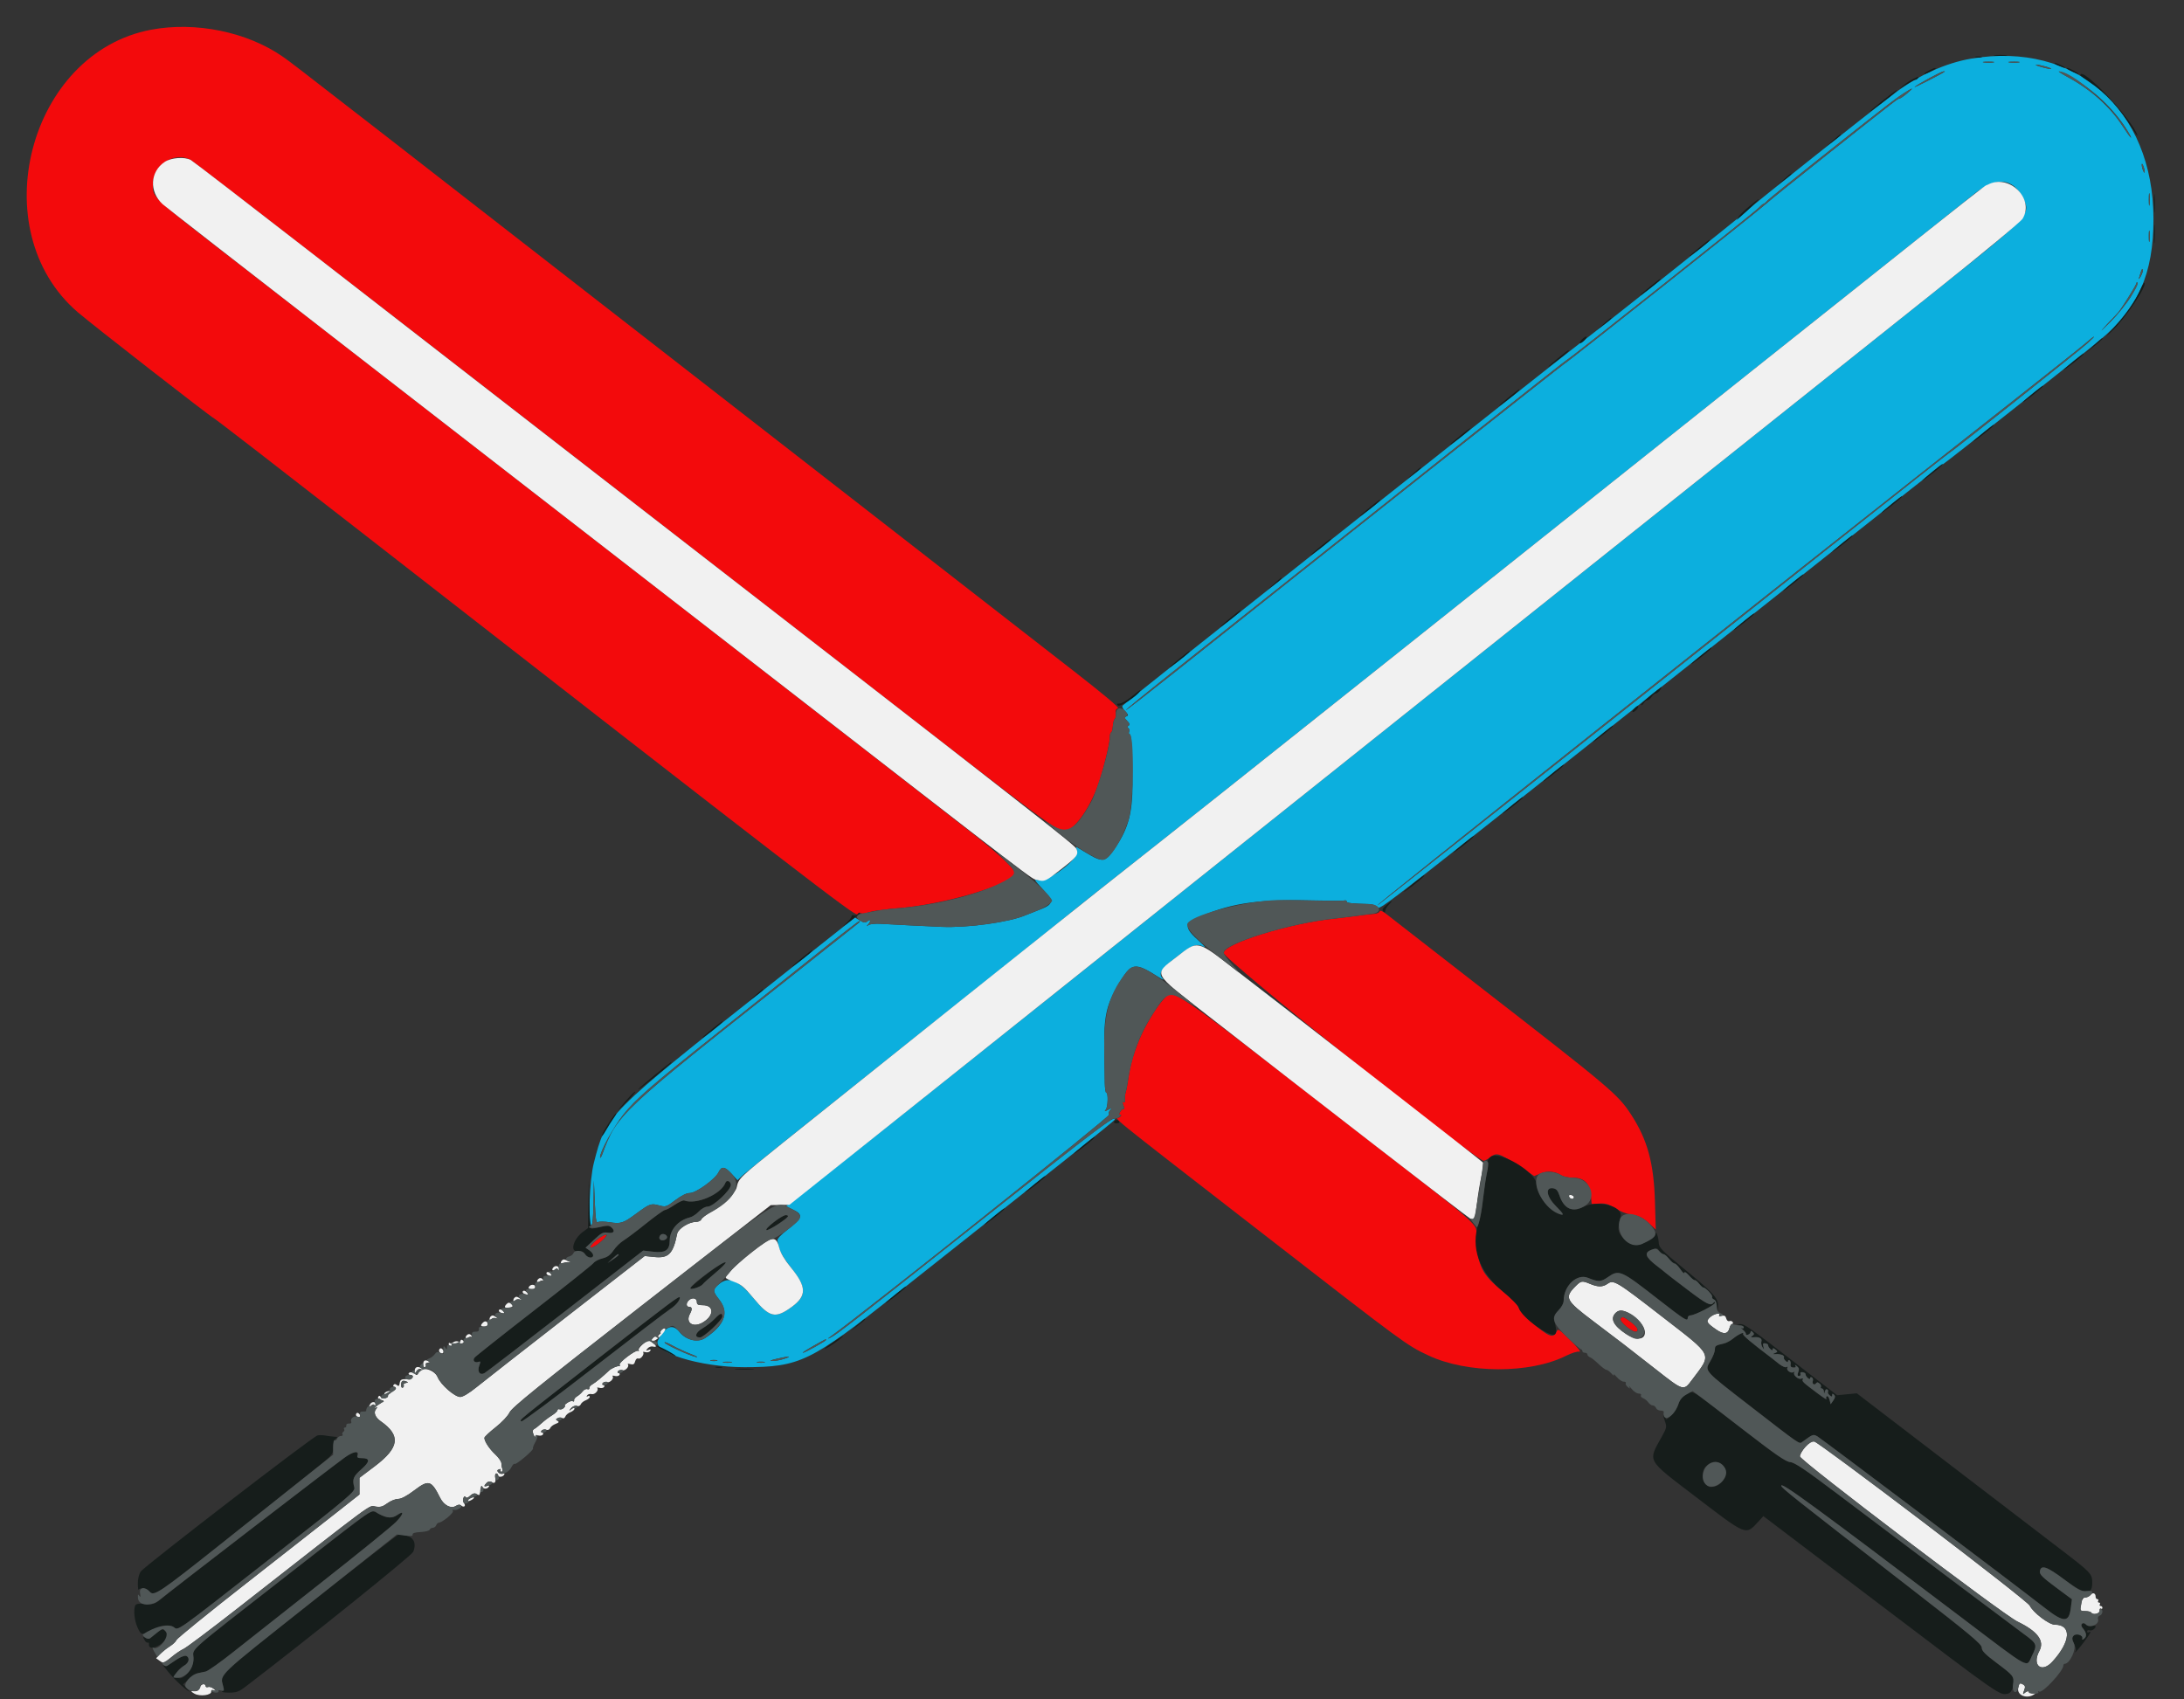<svg id="svg" version="1.1" xmlns="http://www.w3.org/2000/svg" xmlns:xlink="http://www.w3.org/1999/xlink" width="400" height="311.25" viewBox="0, 0, 400,311.25"><rect x="0" y="0" width="400" height="311.25" fill="#333333" stroke="none"/><g id="svgg"><path id="path0" d="M27.653 5.448 C 5.218 9.695,-3.210 42.168,14.227 57.176 C 16.933 59.505,38.609 76.388,39.227 76.648 C 39.481 76.754,51.035 85.682,64.903 96.488 C 147.891 161.149,156.587 167.849,157.039 167.474 C 157.283 167.271,157.617 167.189,157.781 167.291 C 157.946 167.392,158.440 167.338,158.880 167.171 C 159.320 167.004,160.347 166.801,161.163 166.721 C 161.978 166.640,162.646 166.556,162.646 166.534 C 162.646 166.512,163.276 166.447,164.047 166.391 C 173.000 165.738,185.837 161.887,185.837 159.853 C 185.837 159.167,183.145 156.629,178.602 153.031 C 174.953 150.142,77.806 74.736,44.514 48.951 C 27.070 35.442,28.019 36.325,28.017 33.587 C 28.014 30.191,31.978 27.716,34.907 29.284 C 35.310 29.499,51.889 42.286,71.750 57.699 C 91.610 73.111,114.093 90.555,121.712 96.463 C 129.331 102.370,145.510 114.925,157.665 124.362 C 193.679 152.320,192.965 151.789,194.977 152.116 C 196.449 152.354,199.298 148.583,200.956 144.202 C 201.885 141.749,203.267 136.256,203.268 135.019 C 203.268 134.549,203.374 134.163,203.502 134.163 C 203.630 134.162,203.773 133.644,203.818 133.011 C 203.863 132.378,204.020 131.783,204.167 131.689 C 204.313 131.595,204.392 131.141,204.341 130.680 C 204.277 130.097,204.407 129.811,204.770 129.739 C 205.098 129.674,202.100 127.152,196.699 122.950 C 54.398 12.232,53.952 11.886,51.804 10.389 C 45.273 5.840,35.812 3.904,27.653 5.448 M252.685 166.926 C 252.614 167.140,252.217 167.340,251.803 167.371 C 251.008 167.431,249.475 167.616,247.160 167.931 C 246.389 168.036,245.198 168.178,244.514 168.245 C 236.279 169.062,224.125 172.825,224.125 174.559 C 224.125 175.756,270.256 212.607,271.754 212.607 C 271.955 212.607,272.476 212.327,272.911 211.984 C 274.087 211.059,274.498 211.176,277.890 213.389 L 280.995 215.416 282.164 214.928 C 283.420 214.403,284.792 214.531,285.981 215.283 C 286.360 215.523,287.298 215.720,288.065 215.720 C 290.116 215.720,291.131 216.694,291.350 218.873 L 291.518 220.545 292.918 220.452 C 294.043 220.378,294.612 220.546,295.804 221.305 C 296.621 221.826,297.882 222.342,298.606 222.453 C 300.268 222.706,300.909 223.024,302.211 224.240 L 303.254 225.214 303.105 220.078 C 302.901 213.037,301.720 208.726,298.746 204.167 C 296.311 200.432,295.150 199.453,270.195 180.089 C 262.062 173.779,254.825 168.149,254.111 167.577 C 253.257 166.892,252.770 166.670,252.685 166.926 M213.164 182.957 C 211.796 184.413,209.570 188.121,208.606 190.545 C 207.407 193.566,206.988 195.141,206.510 198.444 C 206.411 199.128,206.250 199.899,206.153 200.156 C 206.057 200.412,206.010 200.953,206.051 201.358 C 206.097 201.820,205.998 202.016,205.787 201.885 C 205.548 201.737,205.540 201.915,205.759 202.490 C 205.929 202.938,205.957 203.235,205.820 203.151 C 205.684 203.066,205.403 203.269,205.196 203.600 C 204.899 204.076,204.902 204.204,205.211 204.212 C 205.449 204.218,205.383 204.389,205.044 204.646 C 204.358 205.167,201.244 202.637,231.086 225.806 C 257.522 246.331,257.565 246.363,261.596 248.266 C 268.699 251.620,280.211 251.653,286.812 248.339 C 287.859 247.814,288.912 247.490,289.269 247.584 C 289.636 247.680,288.957 246.820,287.630 245.508 C 285.453 243.356,285.352 243.296,285.047 243.969 C 284.473 245.236,283.589 244.860,280.236 241.923 C 279.195 241.012,278.261 239.934,278.159 239.528 C 278.053 239.107,276.801 237.828,275.251 236.556 C 271.335 233.344,270.676 232.000,270.400 226.665 C 270.251 223.793,272.877 226.107,247.004 206.044 C 213.688 180.209,214.942 181.065,213.164 182.957 M110.024 226.582 C 109.519 226.893,108.838 227.448,108.512 227.815 C 107.524 228.927,108.664 228.640,110.065 227.424 C 111.441 226.229,111.417 225.724,110.024 226.582 M296.821 241.538 C 296.484 242.083,299.182 244.252,299.757 243.897 C 300.216 243.614,299.782 242.953,298.530 242.030 C 297.370 241.174,297.095 241.095,296.821 241.538 " stroke="none" fill="#f30a0c" fill-rule="evenodd"></path><path id="path1" d="M361.036 10.738 C 356.402 11.518,351.306 13.816,347.050 17.045 C 341.881 20.967,320.734 37.774,320.156 38.420 C 319.495 39.158,289.621 62.879,289.352 62.879 C 289.168 62.879,206.901 128.063,205.623 129.222 C 205.447 129.381,205.621 129.794,206.059 130.260 C 206.677 130.918,206.713 131.062,206.296 131.222 C 205.872 131.385,205.892 131.495,206.442 132.045 C 206.911 132.514,206.977 132.742,206.696 132.916 C 206.437 133.077,206.421 133.217,206.646 133.356 C 206.828 133.469,206.898 133.766,206.801 134.018 C 206.705 134.269,206.746 134.475,206.893 134.475 C 207.235 134.475,207.446 138.110,207.426 143.658 C 207.408 148.832,206.664 151.662,204.445 155.000 C 202.438 158.018,202.067 158.094,198.847 156.153 L 197.071 155.082 197.242 155.937 C 197.545 157.452,191.801 161.695,190.098 161.214 C 189.305 160.990,189.385 161.140,190.955 162.836 C 193.159 165.217,193.039 165.666,189.883 166.830 C 189.284 167.052,188.374 167.412,187.860 167.631 C 184.832 168.924,177.304 169.969,172.451 169.769 C 169.948 169.666,163.545 169.345,161.245 169.208 C 160.304 169.152,159.323 169.256,159.066 169.440 C 158.680 169.717,158.667 169.700,158.988 169.339 C 159.545 168.715,159.470 168.252,158.890 168.733 C 158.486 169.068,158.248 169.046,157.495 168.601 L 156.588 168.065 141.563 179.971 C 110.933 204.239,111.045 204.126,108.755 213.045 C 107.971 216.098,107.658 224.436,108.327 224.436 C 108.516 224.436,108.663 222.811,108.702 220.311 L 108.765 216.187 108.935 220.145 C 109.070 223.286,109.189 224.052,109.510 223.852 C 109.733 223.714,110.712 223.726,111.686 223.879 C 113.712 224.197,114.135 224.059,116.509 222.309 C 118.998 220.474,119.222 220.393,120.684 220.783 C 121.932 221.116,122.022 221.087,123.696 219.824 C 124.825 218.971,125.741 218.521,126.350 218.521 C 127.486 218.521,131.003 215.970,131.609 214.706 C 132.160 213.556,132.747 213.631,134.013 215.013 L 135.077 216.173 136.099 215.208 C 136.661 214.677,149.658 204.257,164.981 192.053 C 180.304 179.849,193.751 169.109,194.864 168.188 C 195.977 167.266,198.613 165.152,200.723 163.489 C 213.950 153.066,226.937 142.753,257.257 118.599 C 321.896 67.105,360.626 36.263,361.868 35.296 C 365.653 32.349,368.660 32.644,370.442 36.136 C 372.053 39.294,372.044 39.303,354.676 53.142 C 317.204 83.000,266.754 123.232,236.887 147.075 C 168.586 201.602,144.884 220.447,144.329 220.665 C 143.853 220.853,143.968 220.987,145.011 221.457 C 147.201 222.445,147.085 223.030,144.267 225.209 C 143.004 226.185,142.309 226.935,142.391 227.232 C 142.463 227.492,142.614 228.161,142.726 228.720 C 142.838 229.278,143.812 230.845,144.889 232.201 C 147.760 235.815,147.784 237.358,145.004 239.389 C 142.017 241.572,140.939 241.330,138.039 237.826 C 135.259 234.465,133.459 233.720,131.697 235.203 C 130.508 236.203,130.505 236.507,131.673 237.977 C 133.582 240.379,132.743 242.730,129.131 245.097 C 127.789 245.976,125.642 245.471,124.479 244.003 C 123.199 242.387,121.839 242.902,120.501 245.510 C 119.384 247.690,128.222 250.429,136.342 250.420 C 146.489 250.410,148.405 249.482,164.358 236.851 C 194.018 213.369,204.058 205.359,204.150 205.108 C 204.566 203.974,200.666 206.905,180.789 222.664 C 156.469 241.945,153.256 244.448,152.159 244.969 C 151.477 245.292,151.479 245.281,152.202 244.756 C 159.384 239.542,203.510 204.378,203.160 204.148 C 202.954 204.012,202.999 203.748,203.288 203.397 C 203.704 202.893,203.681 202.884,202.957 203.268 C 202.291 203.622,202.229 203.618,202.528 203.242 C 202.922 202.746,202.995 200.156,202.616 200.156 C 202.480 200.156,202.357 199.350,202.342 198.366 C 202.327 197.381,202.284 194.685,202.247 192.374 C 202.149 186.277,202.586 184.189,204.737 180.487 C 207.229 176.197,207.735 176.108,212.451 179.127 C 212.965 179.456,213.210 179.531,212.996 179.294 C 212.097 178.300,212.555 177.557,215.462 175.295 C 218.357 173.043,219.169 172.741,220.487 173.428 C 220.861 173.623,220.537 173.218,219.767 172.529 C 216.770 169.847,216.794 169.156,219.931 167.829 C 225.915 165.298,230.751 164.658,241.712 164.948 C 243.938 165.007,245.969 165.003,246.226 164.940 C 246.482 164.877,246.669 164.965,246.641 165.136 C 246.596 165.404,247.726 165.527,250.832 165.593 C 251.225 165.601,251.866 165.817,252.257 166.073 C 253.030 166.580,248.320 170.258,335.653 100.934 C 346.707 92.160,355.826 84.981,355.918 84.981 C 356.094 84.981,380.379 65.771,384.515 62.359 C 391.611 56.508,394.417 50.187,394.409 40.078 C 394.393 20.026,380.166 7.519,361.036 10.738 M365.058 11.429 C 364.588 11.501,363.817 11.501,363.346 11.429 C 362.875 11.358,363.261 11.300,364.202 11.300 C 365.144 11.300,365.529 11.358,365.058 11.429 M369.728 11.429 C 369.257 11.501,368.486 11.501,368.016 11.429 C 367.545 11.358,367.930 11.300,368.872 11.300 C 369.813 11.300,370.198 11.358,369.728 11.429 M374.582 12.165 C 375.240 12.347,375.725 12.550,375.660 12.615 C 375.596 12.679,374.847 12.542,373.997 12.308 C 373.147 12.075,372.661 11.873,372.918 11.858 C 373.175 11.844,373.924 11.982,374.582 12.165 M356.083 13.177 C 355.627 13.538,350.410 16.190,350.661 15.933 C 351.068 15.518,355.557 13.084,355.927 13.078 C 356.084 13.076,356.154 13.120,356.083 13.177 M379.429 14.196 C 383.405 16.374,387.387 20.193,389.700 24.047 C 390.861 25.981,390.220 25.359,388.818 23.192 C 386.455 19.538,382.990 16.431,378.677 14.098 C 377.650 13.543,376.938 13.085,377.095 13.081 C 377.252 13.077,378.302 13.579,379.429 14.196 M349.261 17.121 C 348.661 17.625,348.051 18.041,347.905 18.046 C 347.584 18.056,347.668 17.991,334.786 28.198 C 329.136 32.674,324.044 36.775,323.471 37.310 C 322.214 38.484,286.754 66.615,286.531 66.615 C 286.398 66.615,243.870 100.288,214.988 123.262 C 210.220 127.054,206.273 130.112,206.217 130.056 C 206.161 130.000,209.852 126.988,214.419 123.363 C 266.811 81.780,286.755 65.992,286.892 65.992 C 287.158 65.992,321.340 38.894,322.086 38.092 C 322.463 37.686,322.861 37.354,322.970 37.354 C 323.079 37.354,323.401 37.088,323.686 36.763 C 324.127 36.258,339.679 23.874,345.821 19.136 C 347.679 17.704,349.826 16.274,350.195 16.224 C 350.280 16.213,349.860 16.616,349.261 17.121 M392.797 31.440 C 392.797 31.734,392.698 31.676,392.529 31.284 C 392.382 30.942,392.262 30.451,392.262 30.195 C 392.262 29.900,392.361 29.958,392.529 30.350 C 392.676 30.693,392.797 31.183,392.797 31.440 M393.689 37.426 C 393.619 37.986,393.561 37.603,393.559 36.576 C 393.558 35.549,393.614 35.091,393.685 35.559 C 393.756 36.026,393.758 36.867,393.689 37.426 M393.686 44.125 C 393.615 44.595,393.556 44.210,393.556 43.268 C 393.556 42.327,393.615 41.942,393.686 42.412 C 393.757 42.883,393.757 43.654,393.686 44.125 M392.062 50.643 C 391.784 51.124,391.651 51.237,391.766 50.895 C 391.882 50.553,392.056 49.996,392.152 49.658 C 392.248 49.320,392.381 49.206,392.448 49.406 C 392.514 49.605,392.341 50.162,392.062 50.643 M390.335 54.225 C 389.587 55.485,387.879 57.599,386.480 58.997 C 384.588 60.889,384.429 61.008,385.837 59.480 C 386.864 58.365,387.791 57.378,387.897 57.287 C 388.313 56.930,391.284 52.197,391.284 51.893 C 391.284 51.715,391.373 51.658,391.481 51.767 C 391.590 51.875,391.074 52.981,390.335 54.225 M382.378 62.818 C 380.809 64.238,357.424 82.802,357.204 82.802 C 357.117 82.802,347.470 90.401,335.765 99.689 C 296.821 130.593,252.924 165.378,252.451 165.709 C 248.796 168.267,324.105 108.476,369.031 73.152 C 375.454 68.101,381.303 63.450,382.028 62.815 C 382.753 62.180,383.416 61.661,383.502 61.660 C 383.588 61.660,383.082 62.181,382.378 62.818 M157.339 168.985 C 157.176 169.133,151.580 173.572,144.903 178.849 C 113.535 203.639,112.986 204.155,110.330 211.359 C 110.108 211.960,109.917 212.234,109.905 211.968 C 109.861 210.991,112.333 206.469,114.182 204.144 C 116.439 201.306,119.551 198.603,131.211 189.353 C 136.002 185.552,143.774 179.365,148.482 175.604 C 153.191 171.843,157.176 168.754,157.339 168.741 C 157.525 168.725,157.525 168.815,157.339 168.985 M151.284 245.432 C 151.284 245.628,147.397 247.783,147.052 247.778 C 146.897 247.776,147.751 247.222,148.949 246.546 C 151.318 245.211,151.284 245.228,151.284 245.432 M126.523 248.011 C 127.558 248.410,127.984 248.655,127.471 248.554 C 126.280 248.321,121.712 246.205,121.712 245.887 C 121.712 245.755,122.371 246.015,123.177 246.466 C 123.982 246.916,125.488 247.611,126.523 248.011 M143.658 248.880 C 142.973 249.106,141.992 249.288,141.479 249.285 C 140.837 249.280,141.081 249.155,142.257 248.885 C 144.506 248.367,145.221 248.365,143.658 248.880 M131.284 249.242 C 130.984 249.320,130.494 249.320,130.195 249.242 C 129.895 249.164,130.140 249.099,130.739 249.099 C 131.339 249.099,131.584 249.164,131.284 249.242 M133.930 249.558 C 133.545 249.632,132.914 249.632,132.529 249.558 C 132.144 249.484,132.459 249.423,133.230 249.423 C 134.000 249.423,134.315 249.484,133.930 249.558 M140.004 249.552 C 139.706 249.630,139.146 249.633,138.758 249.559 C 138.371 249.484,138.615 249.420,139.300 249.417 C 139.984 249.414,140.301 249.474,140.004 249.552 " stroke="none" fill="#0cafde" fill-rule="evenodd"></path><path id="path2" d="M365.370 10.186 C 365.926 10.255,366.837 10.255,367.393 10.186 C 367.949 10.117,367.494 10.061,366.381 10.061 C 365.268 10.061,364.813 10.117,365.370 10.186 M361.790 10.487 C 362.089 10.565,362.580 10.565,362.879 10.487 C 363.179 10.409,362.934 10.345,362.335 10.345 C 361.735 10.345,361.490 10.409,361.790 10.487 M376.923 11.997 C 377.499 12.247,378.059 12.446,378.168 12.440 C 378.573 12.418,376.791 11.540,376.342 11.541 C 376.086 11.541,376.347 11.747,376.923 11.997 M353.230 12.941 C 352.023 13.595,352.159 13.821,353.385 13.198 C 354.559 12.601,354.766 12.447,354.371 12.464 C 354.214 12.471,353.700 12.685,353.230 12.941 M378.547 12.567 C 378.868 12.854,380.700 13.696,380.700 13.557 C 380.700 13.378,378.975 12.451,378.641 12.451 C 378.518 12.451,378.476 12.504,378.547 12.567 M381.012 13.790 C 381.012 13.861,381.747 14.408,382.646 15.005 C 385.590 16.960,388.215 19.798,390.507 23.502 C 391.142 24.529,391.573 25.102,391.464 24.775 C 390.452 21.743,381.012 11.822,381.012 13.790 M350.350 14.484 C 349.837 14.738,348.996 15.306,348.482 15.744 C 347.727 16.390,347.827 16.360,349.006 15.586 C 349.807 15.061,350.604 14.630,350.777 14.630 C 350.950 14.630,351.178 14.490,351.284 14.319 C 351.531 13.919,351.470 13.930,350.350 14.484 M345.058 18.240 C 343.860 19.183,342.669 20.178,342.412 20.451 C 342.156 20.724,343.112 20.055,344.538 18.964 C 346.797 17.237,347.678 16.464,347.334 16.511 C 347.281 16.518,346.257 17.296,345.058 18.240 M335.720 25.715 L 334.475 26.829 335.798 25.840 C 336.936 24.988,337.347 24.578,337.043 24.596 C 337.000 24.599,336.405 25.102,335.720 25.715 M326.693 32.875 L 325.447 33.989 326.770 32.999 C 327.909 32.148,328.320 31.737,328.016 31.756 C 327.973 31.758,327.377 32.262,326.693 32.875 M394.507 37.198 C 394.506 38.739,394.559 39.409,394.624 38.686 C 394.690 37.964,394.690 36.703,394.626 35.885 C 394.562 35.066,394.508 35.658,394.507 37.198 M320.426 37.751 C 319.548 38.474,318.652 39.346,318.437 39.689 L 318.044 40.311 318.766 39.689 C 320.032 38.596,322.295 36.420,322.157 36.428 C 322.083 36.432,321.305 37.028,320.426 37.751 M394.507 42.802 C 394.506 44.342,394.559 45.012,394.624 44.290 C 394.690 43.567,394.690 42.306,394.626 41.488 C 394.562 40.670,394.508 41.261,394.507 42.802 M311.440 45.170 C 309.070 47.084,308.689 47.616,310.914 45.903 C 312.633 44.580,313.412 43.865,313.092 43.902 C 313.039 43.908,312.296 44.479,311.440 45.170 M302.412 52.330 C 300.043 54.244,299.662 54.775,301.887 53.063 C 303.606 51.740,304.385 51.025,304.065 51.062 C 304.012 51.068,303.268 51.639,302.412 52.330 M392.033 52.986 C 391.077 55.111,389.339 57.623,387.221 59.940 C 385.378 61.956,385.356 61.996,386.892 60.545 C 389.303 58.265,393.284 52.324,392.754 51.795 C 392.684 51.724,392.360 52.260,392.033 52.986 M293.696 59.334 L 292.451 60.448 293.774 59.459 C 294.913 58.607,295.324 58.197,295.019 58.215 C 294.977 58.217,294.381 58.721,293.696 59.334 M289.650 62.257 C 289.340 62.599,289.226 62.879,289.398 62.879 C 289.569 62.879,289.962 62.599,290.272 62.257 C 290.582 61.914,290.696 61.634,290.525 61.634 C 290.353 61.634,289.960 61.914,289.650 62.257 M383.346 63.384 L 381.790 64.810 383.424 63.505 C 384.839 62.374,385.288 61.927,384.981 61.952 C 384.938 61.955,384.202 62.600,383.346 63.384 M285.603 65.404 C 283.234 67.318,282.853 67.849,285.078 66.137 C 286.797 64.814,287.575 64.099,287.256 64.136 C 287.203 64.142,286.459 64.712,285.603 65.404 M379.922 66.026 C 377.553 67.940,377.172 68.472,379.397 66.759 C 381.116 65.437,381.894 64.721,381.575 64.758 C 381.522 64.764,380.778 65.335,379.922 66.026 M372.451 71.941 C 370.082 73.855,369.701 74.386,371.926 72.674 C 373.645 71.351,374.423 70.636,374.104 70.673 C 374.051 70.679,373.307 71.249,372.451 71.941 M276.576 72.563 C 274.206 74.477,273.826 75.009,276.051 73.296 C 277.770 71.973,278.548 71.258,278.228 71.295 C 278.176 71.301,277.432 71.872,276.576 72.563 M363.424 79.100 C 361.055 81.014,360.674 81.546,362.899 79.833 C 364.618 78.510,365.396 77.795,365.077 77.832 C 365.024 77.838,364.280 78.409,363.424 79.100 M267.549 79.723 C 265.179 81.637,264.798 82.168,267.023 80.456 C 268.742 79.133,269.521 78.418,269.201 78.455 C 269.148 78.461,268.405 79.032,267.549 79.723 M354.086 86.260 C 351.716 88.174,351.335 88.705,353.560 86.993 C 355.279 85.670,356.058 84.955,355.738 84.992 C 355.685 84.998,354.942 85.568,354.086 86.260 M258.833 86.727 L 257.588 87.841 258.911 86.852 C 260.049 86.000,260.460 85.590,260.156 85.608 C 260.113 85.610,259.518 86.114,258.833 86.727 M346.615 92.174 C 344.245 94.088,343.864 94.620,346.089 92.907 C 347.809 91.584,348.587 90.869,348.267 90.906 C 348.214 90.912,347.471 91.483,346.615 92.174 M251.051 92.797 C 248.681 94.711,248.300 95.242,250.525 93.530 C 252.244 92.207,253.023 91.492,252.703 91.529 C 252.650 91.535,251.907 92.105,251.051 92.797 M337.588 99.334 C 335.218 101.248,334.837 101.779,337.062 100.067 C 338.781 98.744,339.560 98.029,339.240 98.066 C 339.187 98.072,338.444 98.642,337.588 99.334 M242.023 99.956 C 239.654 101.870,239.273 102.402,241.498 100.689 C 243.217 99.366,243.995 98.651,243.676 98.688 C 243.623 98.694,242.879 99.265,242.023 99.956 M328.560 106.493 C 326.191 108.407,325.810 108.939,328.035 107.226 C 329.754 105.903,330.532 105.188,330.213 105.225 C 330.160 105.231,329.416 105.802,328.560 106.493 M233.307 106.960 L 232.062 108.075 233.385 107.085 C 234.524 106.233,234.935 105.823,234.630 105.841 C 234.588 105.844,233.992 106.347,233.307 106.960 M225.525 113.030 C 223.156 114.944,222.775 115.476,225.000 113.763 C 226.719 112.440,227.497 111.725,227.178 111.762 C 227.125 111.768,226.381 112.339,225.525 113.030 M319.533 113.653 C 317.164 115.567,316.783 116.098,319.008 114.386 C 320.727 113.063,321.505 112.348,321.186 112.385 C 321.133 112.391,320.389 112.961,319.533 113.653 M311.751 119.879 C 309.381 121.792,309.001 122.324,311.226 120.612 C 312.945 119.289,313.723 118.573,313.404 118.610 C 313.351 118.616,312.607 119.187,311.751 119.879 M216.187 120.501 C 213.817 122.415,213.436 122.946,215.661 121.234 C 217.381 119.911,218.159 119.196,217.839 119.233 C 217.786 119.239,217.043 119.810,216.187 120.501 M302.322 127.366 C 301.245 128.237,300.450 129.036,300.556 129.142 C 300.661 129.247,300.884 129.089,301.050 128.791 C 301.217 128.493,301.523 128.249,301.730 128.249 C 301.938 128.249,302.282 127.969,302.496 127.626 C 302.710 127.284,303.060 127.004,303.274 127.004 C 303.488 127.004,303.838 126.724,304.052 126.381 C 304.574 125.547,304.564 125.552,302.322 127.366 M207.201 127.638 C 206.367 128.316,205.394 128.872,205.037 128.872 C 204.547 128.872,204.477 128.959,204.749 129.231 C 205.078 129.560,208.186 127.550,208.744 126.647 C 209.022 126.198,208.772 126.358,207.201 127.638 M299.301 129.804 C 298.991 130.147,298.881 130.428,299.058 130.428 C 299.449 130.428,300.226 129.538,300.017 129.329 C 299.934 129.247,299.612 129.460,299.301 129.804 M293.696 134.198 C 291.327 136.112,290.946 136.643,293.171 134.931 C 294.890 133.608,295.669 132.893,295.349 132.929 C 295.296 132.936,294.553 133.506,293.696 134.198 M284.669 141.357 C 282.300 143.271,281.919 143.802,284.144 142.090 C 285.863 140.767,286.641 140.052,286.322 140.089 C 286.269 140.095,285.525 140.666,284.669 141.357 M277.198 147.272 C 274.829 149.185,274.448 149.717,276.673 148.005 C 278.392 146.682,279.171 145.966,278.851 146.003 C 278.798 146.009,278.054 146.580,277.198 147.272 M268.171 154.431 C 265.802 156.345,265.421 156.876,267.646 155.164 C 269.365 153.841,270.143 153.126,269.824 153.163 C 269.771 153.169,269.027 153.740,268.171 154.431 M259.144 161.591 C 256.774 163.505,256.394 164.036,258.619 162.324 C 260.338 161.001,261.116 160.285,260.797 160.322 C 260.744 160.329,260.000 160.899,259.144 161.591 M253.888 165.789 C 253.220 166.377,253.081 166.668,253.344 166.931 C 253.607 167.194,253.696 167.174,253.696 166.853 C 253.696 166.616,254.001 166.097,254.373 165.701 C 255.263 164.754,255.015 164.799,253.888 165.789 M157.030 167.492 C 156.917 167.675,156.628 167.749,156.389 167.657 C 156.149 167.566,155.953 167.661,155.953 167.870 C 155.953 168.078,155.428 168.716,154.786 169.287 C 154.144 169.858,154.494 169.663,155.564 168.852 C 156.634 168.042,157.510 167.330,157.510 167.269 C 157.510 167.041,157.227 167.172,157.030 167.492 M147.082 175.287 C 144.712 177.201,144.331 177.732,146.556 176.020 C 148.275 174.697,149.054 173.982,148.734 174.019 C 148.681 174.025,147.938 174.596,147.082 175.287 M138.366 182.291 L 137.121 183.405 138.444 182.416 C 139.582 181.564,139.993 181.154,139.689 181.172 C 139.646 181.174,139.051 181.678,138.366 182.291 M130.584 188.361 C 128.214 190.275,127.833 190.806,130.058 189.094 C 131.777 187.771,132.556 187.056,132.236 187.093 C 132.183 187.099,131.440 187.670,130.584 188.361 M119.944 196.891 C 118.372 198.166,116.992 199.363,116.877 199.549 C 116.762 199.736,118.083 198.739,119.812 197.334 C 122.562 195.101,123.201 194.524,122.879 194.562 C 122.837 194.567,121.516 195.615,119.944 196.891 M114.690 201.561 C 113.861 202.512,113.175 203.329,113.167 203.376 C 113.158 203.423,113.898 202.706,114.811 201.782 C 115.724 200.858,116.409 200.041,116.335 199.966 C 116.260 199.892,115.520 200.609,114.690 201.561 M111.433 205.807 C 110.752 206.861,110.196 207.876,110.198 208.064 C 110.200 208.251,110.548 207.800,110.971 207.060 C 111.394 206.320,112.032 205.305,112.389 204.803 C 112.746 204.301,112.956 203.891,112.855 203.891 C 112.754 203.891,112.114 204.753,111.433 205.807 M204.047 205.447 C 203.941 205.619,204.151 205.759,204.514 205.759 C 204.876 205.759,205.086 205.619,204.981 205.447 C 204.875 205.276,204.665 205.136,204.514 205.136 C 204.363 205.136,204.153 205.276,204.047 205.447 M198.755 209.528 C 196.385 211.442,196.005 211.974,198.230 210.261 C 199.949 208.938,200.727 208.223,200.407 208.260 C 200.355 208.266,199.611 208.837,198.755 209.528 M273.044 211.861 C 272.642 212.143,272.406 212.553,272.502 212.804 C 272.596 213.048,272.477 214.189,272.239 215.340 C 272.001 216.491,271.708 218.553,271.588 219.922 C 271.468 221.292,271.127 223.118,270.829 223.981 C 269.284 228.458,270.868 232.961,275.251 236.556 C 276.817 237.841,278.053 239.106,278.161 239.535 C 278.603 241.298,284.218 245.309,284.861 244.322 C 285.120 243.926,285.090 243.590,284.625 241.670 C 284.513 241.208,284.756 240.707,285.423 240.025 C 286.010 239.425,286.384 238.717,286.388 238.199 C 286.410 235.491,288.824 233.238,290.830 234.054 C 292.728 234.826,293.198 234.814,294.420 233.968 C 296.555 232.489,296.787 232.589,303.725 238.002 C 308.479 241.712,309.105 242.108,309.105 241.412 C 309.105 241.149,309.324 240.934,309.592 240.934 C 310.367 240.934,314.086 239.037,314.081 238.645 C 314.078 238.418,313.993 238.401,313.847 238.599 C 313.340 239.290,312.663 238.953,309.017 236.192 C 306.926 234.608,305.144 233.237,305.058 233.146 C 304.973 233.055,304.272 232.497,303.502 231.907 C 301.276 230.201,301.050 229.462,302.580 228.885 C 303.403 228.574,303.574 228.606,303.900 229.128 C 304.106 229.458,304.441 229.728,304.644 229.728 C 304.847 229.728,305.316 230.113,305.687 230.584 C 306.057 231.054,306.517 231.440,306.708 231.440 C 306.900 231.440,307.378 231.916,307.770 232.497 C 308.162 233.079,308.487 233.359,308.492 233.120 C 308.498 232.867,308.847 233.076,309.326 233.619 C 309.780 234.132,310.257 234.520,310.388 234.481 C 310.519 234.441,310.927 234.791,311.294 235.259 C 311.662 235.726,312.009 236.039,312.065 235.953 C 312.236 235.694,313.767 237.270,313.603 237.536 C 313.519 237.672,313.651 237.896,313.896 238.035 C 314.142 238.174,314.404 238.708,314.479 239.222 L 314.615 240.156 314.662 239.145 C 314.723 237.809,313.730 236.743,308.212 232.218 C 304.441 229.126,303.841 228.511,303.808 227.704 C 303.763 226.607,303.249 225.181,303.213 226.053 C 303.192 226.548,302.485 227.061,300.733 227.853 C 299.694 228.323,298.128 227.756,297.103 226.537 C 296.276 225.554,296.242 225.114,296.818 222.832 C 297.304 220.904,292.520 219.709,289.899 221.104 C 287.996 222.117,286.419 221.337,285.621 218.988 C 285.292 218.017,285.020 217.722,284.389 217.645 C 282.950 217.470,283.268 219.225,284.986 220.943 C 286.494 222.451,286.590 222.754,285.413 222.296 C 283.553 221.571,281.404 218.670,281.402 216.882 C 281.400 214.761,274.673 210.720,273.044 211.861 M189.728 216.688 C 187.358 218.602,186.977 219.133,189.202 217.421 C 190.921 216.098,191.700 215.383,191.380 215.420 C 191.327 215.426,190.584 215.996,189.728 216.688 M107.773 220.408 L 107.704 224.941 106.742 225.653 C 104.980 226.956,104.338 229.391,105.814 229.175 C 106.494 229.075,106.829 229.207,107.134 229.696 C 107.591 230.428,108.638 230.585,108.638 229.921 C 108.638 229.685,108.323 229.278,107.938 229.017 L 107.237 228.542 108.790 227.083 C 110.144 225.810,110.473 225.645,111.358 225.788 C 112.470 225.969,112.747 225.444,111.908 224.748 C 111.548 224.450,111.126 224.441,110.058 224.710 C 109.297 224.902,108.529 225.058,108.353 225.058 C 108.152 225.058,107.997 223.349,107.937 220.467 L 107.842 215.875 107.773 220.408 M132.866 216.629 C 132.100 218.743,127.501 220.727,125.313 219.887 C 125.112 219.810,124.325 220.169,123.563 220.685 C 122.802 221.201,122.005 221.625,121.792 221.629 C 121.580 221.632,120.024 222.745,118.334 224.102 C 116.645 225.460,114.789 226.859,114.210 227.211 C 113.631 227.563,112.799 228.379,112.363 229.023 C 111.782 229.880,111.239 230.275,110.337 230.494 C 109.660 230.658,108.921 231.044,108.697 231.352 C 108.472 231.659,103.570 235.572,97.802 240.047 C 92.034 244.522,87.140 248.400,86.926 248.665 C 86.478 249.219,86.960 249.707,87.682 249.430 C 88.021 249.300,88.041 249.436,87.781 250.119 C 87.361 251.224,87.875 251.968,88.739 251.505 C 89.058 251.334,95.727 246.214,103.559 240.127 L 117.798 229.059 119.617 229.270 C 121.851 229.530,122.643 229.006,122.651 227.267 C 122.659 225.275,124.203 223.494,126.363 222.985 C 126.801 222.882,127.537 222.395,127.998 221.904 C 128.481 221.390,129.162 221.012,129.604 221.012 C 130.624 221.012,133.852 217.987,133.852 217.031 C 133.852 216.362,133.078 216.046,132.866 216.629 M182.257 222.602 C 179.887 224.516,179.506 225.048,181.732 223.335 C 183.451 222.012,184.229 221.297,183.909 221.334 C 183.857 221.340,183.113 221.911,182.257 222.602 M141.680 223.886 C 139.578 225.534,140.176 225.834,142.446 224.271 C 144.388 222.933,144.705 222.566,143.909 222.573 C 143.600 222.576,142.596 223.167,141.680 223.886 M122.179 226.619 C 122.179 226.874,121.864 227.126,121.479 227.181 C 120.797 227.278,120.506 226.679,120.996 226.189 C 121.359 225.826,122.179 226.124,122.179 226.619 M113.307 229.862 C 113.307 229.936,112.852 230.299,112.296 230.669 L 111.284 231.341 112.157 230.534 C 112.999 229.757,113.307 229.577,113.307 229.862 M129.497 233.313 C 127.872 234.584,126.497 235.761,126.441 235.929 C 126.294 236.371,128.332 235.742,128.716 235.226 C 128.887 234.996,129.903 234.080,130.973 233.190 C 132.724 231.734,133.337 230.946,132.685 230.988 C 132.556 230.996,131.122 232.043,129.497 233.313 M164.202 236.921 C 161.833 238.835,161.452 239.367,163.677 237.654 C 165.396 236.331,166.174 235.616,165.855 235.653 C 165.802 235.659,165.058 236.230,164.202 236.921 M109.960 248.513 C 94.430 260.613,95.074 260.086,95.502 260.350 C 95.668 260.453,101.599 256.037,108.680 250.537 C 115.762 245.037,122.076 240.208,122.710 239.806 C 124.004 238.987,125.041 237.479,124.280 237.523 C 124.152 237.531,117.708 242.476,109.960 248.513 M130.875 241.584 C 130.373 242.113,129.374 242.892,128.655 243.316 C 127.350 244.085,127.106 244.986,128.205 244.976 C 128.896 244.970,132.296 241.779,132.296 241.136 C 132.296 240.380,131.901 240.505,130.875 241.584 M157.043 242.680 L 155.798 243.794 157.121 242.805 C 158.259 241.953,158.670 241.543,158.366 241.561 C 158.323 241.564,157.728 242.067,157.043 242.680 M318.677 242.710 C 319.062 242.784,319.377 242.983,319.377 243.153 C 319.377 243.322,319.202 243.372,318.988 243.264 C 318.774 243.155,318.879 243.297,319.222 243.579 C 319.564 243.860,319.811 244.216,319.770 244.369 C 319.730 244.522,319.905 244.567,320.159 244.469 C 320.414 244.371,320.623 244.138,320.623 243.951 C 320.623 243.730,320.758 243.746,321.009 243.997 C 321.317 244.305,321.301 244.444,320.931 244.677 C 320.557 244.914,320.602 244.979,321.167 245.015 C 322.530 245.100,322.645 245.156,322.554 245.690 C 322.503 245.987,322.615 246.474,322.802 246.773 C 323.099 247.246,323.119 247.229,322.959 246.640 C 322.816 246.113,322.898 245.986,323.333 246.059 C 323.640 246.111,323.869 246.274,323.843 246.423 C 323.817 246.571,323.992 246.873,324.232 247.094 C 324.541 247.378,324.669 247.390,324.669 247.134 C 324.669 246.880,324.818 246.895,325.166 247.185 C 325.618 247.559,325.611 247.618,325.089 247.823 C 324.583 248.022,324.598 248.052,325.214 248.072 C 325.599 248.084,325.917 248.268,325.919 248.482 C 325.922 248.742,326.025 248.716,326.226 248.405 C 326.484 248.005,326.630 248.126,326.604 248.716 C 326.600 248.802,326.793 249.052,327.034 249.273 C 327.315 249.531,327.471 249.553,327.471 249.332 C 327.471 249.144,327.602 249.072,327.763 249.171 C 327.924 249.270,328.006 249.609,327.945 249.924 C 327.863 250.348,328.009 250.482,328.509 250.443 C 329.501 250.364,329.656 250.526,329.354 251.321 C 329.156 251.843,329.193 252.036,329.492 252.036 C 329.717 252.036,329.834 251.860,329.752 251.645 C 329.659 251.403,329.817 251.290,330.170 251.349 C 330.483 251.402,330.718 251.566,330.691 251.715 C 330.665 251.863,330.840 252.165,331.080 252.386 C 331.362 252.644,331.518 252.665,331.518 252.445 C 331.518 252.257,331.667 252.196,331.850 252.309 C 332.033 252.422,332.113 252.697,332.027 252.919 C 331.802 253.506,332.169 253.749,332.663 253.338 C 333.003 253.056,333.050 253.104,332.896 253.575 C 332.738 254.059,332.763 254.081,333.040 253.696 C 333.341 253.277,333.521 253.460,333.422 254.086 C 333.402 254.214,333.515 254.319,333.674 254.319 C 333.832 254.319,334.026 254.564,334.104 254.864 C 334.236 255.367,334.250 255.366,334.283 254.845 C 334.303 254.536,334.461 254.370,334.635 254.478 C 334.809 254.585,334.881 254.788,334.794 254.928 C 334.708 255.068,334.846 255.355,335.101 255.567 C 335.471 255.875,335.564 255.869,335.564 255.540 C 335.564 255.237,335.656 255.220,335.912 255.476 C 336.167 255.731,336.130 256.006,335.773 256.517 L 335.287 257.210 335.081 256.389 C 334.968 255.938,334.748 255.647,334.592 255.744 C 334.436 255.840,334.402 256.069,334.516 256.253 C 334.630 256.437,333.899 255.972,332.893 255.220 C 330.202 253.208,329.974 252.993,330.184 252.654 C 330.294 252.476,330.168 252.425,329.886 252.533 C 329.330 252.746,328.278 251.761,328.637 251.365 C 328.766 251.223,328.690 251.211,328.469 251.339 C 327.975 251.623,327.089 250.949,327.367 250.500 C 327.484 250.310,327.416 250.270,327.201 250.402 C 326.997 250.528,326.391 250.272,325.830 249.823 C 325.277 249.380,324.685 248.912,324.514 248.782 C 320.726 245.916,319.106 244.546,319.242 244.326 C 319.527 243.864,318.335 244.425,317.408 245.189 C 316.924 245.588,316.153 245.996,315.696 246.096 C 314.214 246.420,314.086 246.507,314.086 247.200 C 314.086 247.576,313.726 248.496,313.287 249.246 C 312.163 251.163,311.880 250.840,320.593 257.588 C 329.836 264.746,329.519 264.528,330.074 264.122 C 332.055 262.672,332.070 262.667,332.848 263.091 C 333.550 263.475,369.240 290.397,374.558 294.555 C 377.975 297.227,378.927 297.228,379.267 294.559 L 379.475 292.932 376.490 290.717 C 374.124 288.962,373.525 288.364,373.601 287.831 C 373.783 286.554,374.855 286.902,378.003 289.261 C 381.805 292.110,383.191 292.297,383.191 289.962 C 383.191 288.234,383.110 288.149,376.809 283.333 C 373.899 281.108,364.444 273.870,355.798 267.249 L 340.078 255.211 338.270 255.385 L 336.462 255.558 329.025 249.804 C 320.197 242.973,319.489 242.477,318.634 242.533 C 318.012 242.573,318.014 242.582,318.677 242.710 M152.753 245.734 C 150.915 247.006,150.478 247.452,151.834 246.671 C 152.879 246.069,154.674 244.687,154.397 244.698 C 154.311 244.701,153.571 245.167,152.753 245.734 M121.712 247.459 C 122.654 247.965,123.564 248.383,123.735 248.387 C 123.907 248.390,123.289 247.976,122.363 247.465 C 121.437 246.955,120.526 246.537,120.339 246.537 C 120.153 246.537,120.770 246.952,121.712 247.459 M131.128 250.487 C 131.428 250.565,131.918 250.565,132.218 250.487 C 132.518 250.409,132.272 250.345,131.673 250.345 C 131.074 250.345,130.829 250.409,131.128 250.487 M134.864 250.812 C 135.677 250.877,137.008 250.877,137.821 250.812 C 138.634 250.748,137.969 250.696,136.342 250.696 C 134.716 250.696,134.051 250.748,134.864 250.812 M308.606 255.533 C 307.980 255.915,307.571 256.464,307.445 257.092 C 307.239 258.126,305.058 260.595,305.058 259.795 C 305.058 259.543,304.923 259.252,304.756 259.150 C 304.590 259.047,304.649 259.515,304.887 260.190 C 305.300 261.360,305.278 261.492,304.399 263.082 C 301.777 267.825,301.404 267.159,310.619 274.205 C 319.962 281.349,319.719 281.253,322.023 278.725 L 322.957 277.701 344.277 293.873 C 366.669 310.858,366.179 310.516,367.731 310.225 C 368.753 310.033,369.241 307.425,368.397 306.670 C 368.230 306.521,366.938 305.531,365.525 304.470 C 363.543 302.980,362.957 302.368,362.957 301.784 C 362.957 301.156,360.823 299.373,350.428 291.312 C 327.928 273.865,326.250 272.534,326.238 272.129 C 326.216 271.416,332.393 275.935,359.377 296.374 C 372.239 306.116,371.080 305.486,372.142 303.314 C 373.170 301.214,373.125 301.094,370.592 299.242 C 368.483 297.700,349.975 283.783,336.530 273.630 C 330.667 269.202,328.699 267.876,327.896 267.813 C 327.088 267.749,325.344 266.560,320.082 262.488 C 308.860 253.802,310.156 254.588,308.606 255.533 M58.139 262.926 C 57.211 263.188,26.332 286.974,25.760 287.867 C 25.436 288.374,25.227 289.281,25.240 290.117 C 25.253 290.887,25.327 291.363,25.405 291.174 C 25.587 290.732,26.954 290.988,27.422 291.552 C 28.167 292.450,29.207 291.752,40.527 282.747 C 46.914 277.666,54.136 271.922,56.576 269.983 C 60.999 266.467,61.012 266.453,61.012 265.169 C 61.012 264.377,61.194 263.749,61.484 263.536 C 61.883 263.244,61.847 263.185,61.251 263.156 C 60.862 263.137,60.125 263.044,59.611 262.948 C 59.097 262.852,58.435 262.843,58.139 262.926 M63.035 267.011 C 60.516 268.852,30.449 292.018,29.289 293.012 C 28.340 293.824,28.052 293.906,26.578 293.784 C 25.350 293.682,24.885 293.760,24.760 294.087 C 24.417 294.980,24.622 296.847,25.204 298.129 C 25.850 299.551,25.966 299.567,27.860 298.496 C 29.302 297.680,31.019 297.475,31.803 298.025 C 32.725 298.670,31.794 299.330,49.412 285.529 C 64.370 273.810,65.097 273.194,64.884 272.414 C 64.485 270.954,64.691 270.433,66.187 269.117 C 67.784 267.711,67.811 267.082,66.271 267.082 C 65.566 267.082,65.364 266.953,65.434 266.548 C 65.589 265.643,64.662 265.821,63.035 267.011 M315.033 268.023 C 317.063 269.109,315.797 272.374,313.345 272.374 C 311.999 272.374,311.334 269.544,312.451 268.571 C 313.427 267.721,314.173 267.563,315.033 268.023 M52.140 288.899 C 33.781 303.240,35.349 301.855,35.442 303.644 C 35.534 305.428,33.478 308.025,32.569 307.271 C 31.932 306.742,32.343 305.918,33.621 305.163 C 34.133 304.860,34.553 304.359,34.553 304.048 C 34.553 303.011,33.624 303.074,31.976 304.223 C 30.673 305.131,30.288 305.269,29.901 304.965 C 29.640 304.759,30.111 305.402,30.948 306.393 C 31.785 307.384,33.043 308.637,33.744 309.177 C 34.871 310.046,34.933 310.065,34.281 309.339 L 33.543 308.517 34.592 307.554 C 35.170 307.025,35.957 306.527,36.342 306.448 C 36.728 306.368,37.358 306.235,37.743 306.151 C 38.128 306.067,40.405 304.439,42.802 302.533 C 45.198 300.627,52.553 294.823,59.144 289.636 C 65.735 284.448,71.750 279.566,72.510 278.786 C 73.916 277.341,74.082 276.574,72.791 277.478 C 71.843 278.142,70.902 278.107,69.498 277.354 C 68.859 277.012,68.194 276.734,68.020 276.736 C 67.846 276.739,60.700 282.212,52.140 288.899 M57.121 293.405 C 38.536 308.108,40.289 306.525,40.718 308.215 C 40.976 309.231,40.968 309.612,40.685 309.792 C 40.479 309.923,41.036 310.032,41.922 310.034 C 43.302 310.038,43.747 309.875,45.035 308.893 C 56.111 300.441,75.436 284.899,75.686 284.242 C 76.447 282.242,75.482 281.113,72.996 281.094 C 72.825 281.093,65.681 286.633,57.121 293.405 M381.219 297.484 C 381.104 297.599,381.199 297.914,381.431 298.185 C 382.129 299.002,382.246 299.699,381.754 300.108 C 381.382 300.417,381.307 300.415,381.383 300.101 C 381.533 299.480,380.195 299.094,379.751 299.630 C 379.458 299.982,379.482 300.294,379.862 301.077 C 380.128 301.627,380.277 302.187,380.193 302.322 C 379.659 303.186,380.521 302.294,381.597 300.869 C 382.874 299.178,383.161 298.622,382.568 298.988 C 382.397 299.094,382.257 299.017,382.257 298.818 C 382.257 298.618,382.450 298.529,382.686 298.619 C 383.098 298.777,383.813 298.308,383.813 297.880 C 383.813 297.767,383.479 297.738,383.072 297.816 C 382.664 297.894,382.235 297.804,382.119 297.617 C 381.880 297.230,381.525 297.178,381.219 297.484 M28.794 299.021 C 28.280 299.439,27.708 299.902,27.523 300.049 C 27.332 300.200,26.948 300.183,26.639 300.011 C 26.156 299.740,26.134 299.781,26.447 300.367 C 26.642 300.731,26.919 300.957,27.062 300.868 C 27.205 300.780,27.304 300.934,27.280 301.211 C 27.205 302.097,28.461 301.974,29.670 300.978 C 30.949 299.923,31.072 299.470,30.272 298.750 C 29.773 298.300,29.650 298.322,28.794 299.021 " stroke="none" fill="#161d1b" fill-rule="evenodd"></path><path id="path3" d="M30.163 29.656 C 27.470 31.455,27.289 35.090,29.778 37.395 C 30.264 37.845,44.739 49.127,61.946 62.466 C 79.152 75.805,112.911 101.989,136.965 120.652 C 192.021 163.369,188.717 160.841,189.937 161.175 C 191.318 161.552,191.468 161.482,194.625 158.992 C 197.291 156.889,197.555 156.527,197.163 155.507 C 196.886 154.784,192.560 151.405,104.436 83.080 C 91.082 72.726,70.131 56.470,57.878 46.955 C 45.625 37.440,35.304 29.496,34.941 29.302 C 33.795 28.689,31.339 28.870,30.163 29.656 M364.047 33.831 C 362.782 34.506,371.904 27.265,257.257 118.599 C 227.395 142.389,216.196 151.283,201.012 163.268 C 197.241 166.245,156.406 198.879,143.365 209.338 C 135.392 215.732,135.273 215.845,134.935 217.432 C 134.695 218.561,132.453 220.733,130.223 221.997 C 129.339 222.498,128.538 223.111,128.442 223.360 C 128.347 223.609,127.898 223.813,127.445 223.813 C 126.173 223.813,124.209 225.056,124.023 225.977 C 123.276 229.680,122.458 230.509,119.817 230.238 L 118.078 230.059 103.779 241.177 C 95.915 247.292,88.488 253.101,87.274 254.086 C 85.902 255.198,84.773 255.875,84.290 255.875 C 83.291 255.875,80.743 253.654,80.171 252.285 C 79.502 250.684,76.576 250.121,76.576 251.593 C 76.576 251.723,76.431 251.829,76.254 251.829 C 76.033 251.829,76.035 251.636,76.258 251.218 C 76.463 250.835,76.787 250.669,77.125 250.774 C 77.627 250.930,77.627 250.917,77.118 250.590 C 76.481 250.181,75.953 250.413,75.953 251.102 C 75.953 251.398,75.777 251.516,75.496 251.409 C 75.245 251.312,74.957 251.367,74.855 251.531 C 74.754 251.695,74.901 251.829,75.183 251.829 C 75.464 251.829,75.634 252.004,75.562 252.218 C 75.489 252.432,74.952 252.607,74.368 252.607 C 73.497 252.607,73.289 252.735,73.206 253.326 C 73.126 253.885,73.012 253.968,72.689 253.700 C 72.402 253.462,72.211 253.456,72.072 253.681 C 71.961 253.861,72.030 254.008,72.225 254.008 C 72.421 254.008,72.522 254.183,72.450 254.397 C 72.378 254.611,71.924 254.786,71.441 254.786 C 70.938 254.786,70.496 254.985,70.406 255.253 C 70.270 255.656,70.321 255.660,70.774 255.286 C 71.063 255.048,71.389 254.943,71.499 255.053 C 71.609 255.163,71.536 255.253,71.336 255.253 C 71.136 255.253,71.008 255.420,71.051 255.624 C 71.156 256.127,70.016 256.342,69.726 255.873 C 69.560 255.604,69.434 255.596,69.281 255.842 C 69.164 256.032,69.234 256.187,69.436 256.187 C 69.702 256.187,69.690 256.338,69.392 256.732 C 69.041 257.195,69.045 257.218,69.416 256.887 C 69.656 256.673,69.995 256.498,70.170 256.498 C 70.345 256.498,70.151 256.734,69.739 257.023 C 69.207 257.396,68.953 257.441,68.865 257.179 C 68.685 256.638,67.958 256.728,67.730 257.320 C 67.567 257.748,67.612 257.767,68.008 257.438 C 68.447 257.074,68.621 257.214,68.512 257.844 C 68.487 257.985,68.646 257.993,68.864 257.862 C 69.168 257.680,69.164 257.742,68.850 258.130 C 68.370 258.723,68.731 259.625,69.727 260.323 C 73.455 262.934,73.162 265.153,68.638 268.570 L 65.837 270.686 65.837 272.213 L 65.837 273.740 61.634 277.048 C 59.323 278.867,51.829 284.742,44.981 290.102 C 38.132 295.463,32.435 300.092,32.321 300.390 C 32.206 300.687,31.644 301.220,31.070 301.574 C 30.497 301.928,29.705 302.562,29.310 302.982 L 28.593 303.746 29.296 304.239 C 29.965 304.707,30.062 304.677,31.264 303.637 C 31.960 303.035,32.976 302.340,33.521 302.092 C 34.067 301.845,38.689 298.375,43.794 294.381 C 69.277 274.440,67.520 275.738,68.761 275.947 C 69.660 276.099,70.096 275.979,70.955 275.344 C 71.545 274.909,72.427 274.553,72.915 274.553 C 73.498 274.553,74.507 274.019,75.858 272.996 C 78.524 270.978,78.992 271.113,80.623 274.375 C 81.288 275.705,82.591 276.390,83.445 275.857 C 83.905 275.570,84.211 275.546,84.489 275.777 C 84.992 276.195,85.388 275.821,84.972 275.321 C 84.800 275.113,84.750 274.703,84.863 274.410 C 84.992 274.073,85.144 274.002,85.276 274.216 C 85.414 274.439,85.699 274.354,86.114 273.967 C 86.567 273.545,86.891 273.462,87.263 273.670 C 87.549 273.830,87.800 273.884,87.821 273.790 C 87.842 273.696,87.895 273.479,87.938 273.307 C 87.981 273.136,88.044 272.751,88.079 272.451 C 88.119 272.111,88.201 272.052,88.300 272.296 C 88.497 272.786,89.230 272.801,89.527 272.321 C 89.678 272.076,89.582 272.022,89.234 272.155 C 88.609 272.395,88.567 272.167,89.132 271.601 C 89.387 271.347,89.714 271.287,89.974 271.447 C 90.595 271.831,90.871 271.535,90.712 270.656 C 90.635 270.231,90.714 269.883,90.889 269.883 C 91.063 269.883,91.206 270.023,91.206 270.195 C 91.206 270.626,92.054 270.586,92.328 270.142 C 92.472 269.909,92.393 269.839,92.112 269.947 C 91.869 270.040,91.502 269.937,91.296 269.717 C 91.004 269.403,91.024 269.278,91.392 269.137 C 91.658 269.035,91.779 269.090,91.671 269.264 C 91.566 269.434,91.644 269.572,91.844 269.572 C 92.047 269.572,92.123 269.355,92.018 269.080 C 91.914 268.809,91.829 268.330,91.829 268.015 C 91.829 267.701,91.328 266.977,90.715 266.407 C 89.626 265.392,88.716 264.008,88.716 263.367 C 88.716 263.190,89.634 262.324,90.757 261.442 C 91.931 260.519,93.021 259.360,93.325 258.713 C 93.745 257.817,98.669 253.836,117.510 239.163 L 141.167 220.737 142.879 220.709 L 144.591 220.681 174.475 196.862 C 190.911 183.762,218.996 161.358,236.887 147.075 C 266.759 123.228,317.230 82.979,354.676 53.142 C 363.259 46.303,370.091 40.635,370.437 40.068 C 372.687 36.378,367.945 31.750,364.047 33.831 M215.462 175.295 C 211.236 178.583,210.922 177.985,221.012 185.861 C 240.125 200.780,268.695 222.888,269.235 223.177 C 270.050 223.613,270.151 223.389,270.515 220.331 C 270.685 218.908,271.041 216.729,271.308 215.490 C 271.574 214.250,271.710 213.103,271.609 212.941 C 271.457 212.694,240.194 188.347,226.096 177.496 C 219.111 172.120,219.452 172.190,215.462 175.295 M287.383 219.192 C 287.545 219.677,288.241 219.762,288.265 219.300 C 288.275 219.128,288.048 218.940,287.763 218.881 C 287.438 218.814,287.296 218.930,287.383 219.192 M137.703 229.340 C 134.870 231.597,132.918 233.512,132.918 234.036 C 132.918 234.154,133.608 234.496,134.450 234.795 C 135.707 235.241,136.346 235.779,138.015 237.796 C 140.941 241.333,142.010 241.577,145.004 239.389 C 147.792 237.353,147.757 235.706,144.851 232.154 C 143.680 230.723,142.959 229.502,142.715 228.538 C 142.140 226.261,141.423 226.375,137.703 229.340 M102.931 230.869 C 102.567 231.234,102.709 231.641,103.113 231.388 C 103.327 231.254,103.782 231.173,104.125 231.209 L 104.747 231.274 104.125 230.990 C 103.335 230.629,103.186 230.614,102.931 230.869 M101.375 232.114 C 100.970 232.519,101.174 232.911,101.604 232.554 C 101.939 232.276,102.078 232.285,102.202 232.594 C 102.305 232.850,102.372 232.798,102.388 232.451 C 102.412 231.916,101.782 231.707,101.375 232.114 M100.107 233.104 C 100.007 233.266,100.155 233.486,100.435 233.593 C 101.123 233.857,101.284 233.636,100.736 233.181 C 100.469 232.960,100.216 232.929,100.107 233.104 M98.573 234.293 C 98.179 234.688,98.366 235.095,98.784 234.749 C 99.013 234.558,99.316 234.506,99.456 234.633 C 99.596 234.760,99.610 234.689,99.487 234.475 C 99.239 234.045,98.891 233.975,98.573 234.293 M288.552 235.602 C 286.483 237.671,286.747 238.193,291.770 241.975 C 296.433 245.486,298.126 246.789,303.251 250.810 C 308.403 254.853,308.335 254.833,309.940 252.685 C 313.581 247.810,313.936 248.553,304.436 241.180 C 296.026 234.653,295.542 234.362,294.422 235.146 C 293.537 235.765,292.686 235.773,291.254 235.175 C 289.747 234.545,289.583 234.571,288.552 235.602 M97.017 235.538 C 96.644 235.911,96.798 236.131,97.432 236.131 C 97.774 236.131,98.054 235.951,98.054 235.731 C 98.054 235.310,97.372 235.184,97.017 235.538 M95.749 236.528 C 95.649 236.690,95.797 236.910,96.077 237.018 C 96.765 237.282,96.926 237.060,96.378 236.605 C 96.111 236.384,95.858 236.353,95.749 236.528 M94.215 237.717 C 94.101 237.831,94.008 238.070,94.008 238.246 C 94.008 238.451,94.134 238.441,94.357 238.219 C 94.549 238.027,94.934 237.942,95.213 238.030 C 95.651 238.169,95.657 238.146,95.253 237.855 C 94.706 237.462,94.498 237.434,94.215 237.717 M126.132 238.195 C 125.613 238.714,125.665 239.377,126.226 239.377 C 126.780 239.377,126.820 239.803,126.349 240.682 C 125.470 242.326,126.997 243.278,128.774 242.194 C 130.836 240.937,130.795 239.066,128.705 239.066 C 127.834 239.066,127.626 238.946,127.626 238.444 C 127.626 237.742,126.734 237.593,126.132 238.195 M92.817 238.825 C 92.285 239.357,92.367 239.591,93.068 239.539 C 93.914 239.477,94.102 239.220,93.603 238.807 C 93.293 238.549,93.088 238.554,92.817 238.825 M91.391 239.952 C 91.292 240.114,91.439 240.334,91.719 240.442 C 92.407 240.706,92.568 240.485,92.020 240.029 C 91.753 239.808,91.500 239.777,91.391 239.952 M299.345 241.252 C 302.736 243.812,301.301 246.650,297.791 244.325 C 295.497 242.805,294.864 241.523,295.898 240.489 C 296.675 239.712,297.566 239.909,299.345 241.252 M313.195 241.272 C 312.390 242.022,312.522 242.280,314.356 243.551 C 315.694 244.479,316.481 244.376,316.768 243.234 C 316.871 242.825,317.088 242.490,317.251 242.490 C 317.413 242.490,317.454 242.341,317.341 242.158 C 317.228 241.975,316.953 241.895,316.731 241.981 C 316.502 242.068,316.253 241.856,316.158 241.494 C 316.036 241.026,315.816 240.897,315.349 241.019 C 314.996 241.112,314.786 241.060,314.882 240.905 C 315.229 240.344,313.875 240.638,313.195 241.272 M89.857 241.141 C 89.743 241.256,89.650 241.494,89.650 241.671 C 89.650 241.876,89.776 241.866,89.999 241.643 C 90.191 241.451,90.576 241.366,90.855 241.454 C 91.293 241.593,91.299 241.570,90.895 241.279 C 90.348 240.886,90.140 240.858,89.857 241.141 M88.455 242.254 C 87.934 242.774,88.008 242.979,88.716 242.979 C 89.058 242.979,89.339 242.808,89.339 242.598 C 89.339 242.028,88.865 241.843,88.455 242.254 M121.155 243.612 C 120.934 243.851,120.835 244.047,120.934 244.047 C 121.033 244.047,120.933 244.242,120.713 244.481 C 120.492 244.720,120.222 244.861,120.113 244.796 C 120.004 244.730,119.742 244.885,119.530 245.140 C 119.212 245.523,119.247 245.599,119.728 245.581 C 120.365 245.556,122.194 243.564,121.799 243.325 C 121.666 243.244,121.376 243.374,121.155 243.612 M85.499 244.565 C 85.105 244.960,85.293 245.367,85.710 245.021 C 85.939 244.831,86.242 244.779,86.382 244.905 C 86.522 245.032,86.536 244.961,86.413 244.747 C 86.165 244.317,85.817 244.248,85.499 244.565 M84.358 245.575 C 84.358 245.751,84.146 245.814,83.887 245.714 C 83.628 245.615,83.230 245.688,83.002 245.877 C 82.775 246.066,82.496 246.128,82.384 246.015 C 82.271 245.903,82.179 245.974,82.179 246.174 C 82.179 246.599,82.689 246.660,82.934 246.263 C 83.027 246.113,83.525 246.026,84.042 246.070 C 84.962 246.148,85.285 245.828,84.669 245.447 C 84.498 245.342,84.358 245.399,84.358 245.575 M117.733 246.212 C 117.191 246.685,116.849 247.173,116.973 247.297 C 117.097 247.421,117.036 247.476,116.838 247.419 C 116.324 247.271,113.249 249.615,113.476 249.982 C 113.580 250.150,113.549 250.262,113.408 250.231 C 113.068 250.155,111.994 250.621,111.561 251.033 C 110.365 252.170,109.021 253.277,108.484 253.566 C 108.141 253.752,107.893 254.062,107.934 254.255 C 107.975 254.449,107.814 254.534,107.577 254.443 C 107.340 254.352,106.955 254.532,106.720 254.843 C 106.486 255.154,106.016 255.571,105.676 255.769 C 105.336 255.967,105.097 256.292,105.144 256.492 C 105.191 256.692,105.086 256.767,104.911 256.659 C 104.736 256.551,104.281 256.680,103.900 256.947 C 103.519 257.214,103.315 257.432,103.445 257.432 C 103.575 257.432,103.502 257.624,103.282 257.860 C 103.063 258.095,102.707 258.220,102.492 258.138 C 102.277 258.055,102.101 258.132,102.101 258.307 C 102.101 258.483,101.635 258.914,101.066 259.266 C 100.496 259.618,99.657 260.252,99.200 260.676 C 98.743 261.099,98.153 261.567,97.889 261.715 C 97.518 261.922,97.477 262.156,97.712 262.743 C 97.879 263.160,98.024 263.340,98.035 263.142 C 98.046 262.944,98.319 262.851,98.642 262.936 C 98.965 263.020,99.323 262.937,99.438 262.751 C 99.554 262.565,99.491 262.412,99.300 262.412 C 99.108 262.412,99.046 262.260,99.161 262.074 C 99.276 261.888,99.643 261.807,99.976 261.894 C 100.343 261.990,100.654 261.868,100.762 261.586 C 100.860 261.330,101.302 260.982,101.744 260.814 C 102.379 260.573,102.454 260.451,102.099 260.232 C 101.721 259.999,101.733 259.925,102.173 259.756 C 102.459 259.646,102.842 259.647,103.022 259.759 C 103.203 259.870,103.439 259.732,103.547 259.451 C 103.654 259.170,104.074 258.815,104.478 258.661 C 104.883 258.507,105.214 258.220,105.214 258.024 C 105.214 257.782,105.038 257.805,104.669 258.094 C 104.171 258.485,104.162 258.473,104.570 257.955 C 104.830 257.624,105.259 257.452,105.600 257.542 C 105.945 257.632,106.260 257.503,106.365 257.228 C 106.463 256.972,106.875 256.636,107.280 256.482 C 107.684 256.328,108.016 256.050,108.016 255.865 C 108.016 255.679,107.854 255.627,107.656 255.750 C 107.425 255.893,107.382 255.834,107.536 255.585 C 107.667 255.373,108.041 255.268,108.366 255.353 C 108.945 255.505,109.752 254.602,109.375 254.225 C 109.278 254.129,109.477 254.123,109.817 254.212 C 110.157 254.301,110.530 254.221,110.645 254.035 C 110.760 253.849,110.697 253.696,110.506 253.696 C 110.314 253.696,110.252 253.544,110.367 253.358 C 110.482 253.172,110.842 253.089,111.168 253.174 C 111.746 253.326,112.553 252.423,112.176 252.046 C 112.080 251.950,112.279 251.944,112.619 252.033 C 112.959 252.122,113.331 252.042,113.446 251.856 C 113.561 251.670,113.499 251.518,113.307 251.518 C 113.116 251.518,113.053 251.365,113.169 251.179 C 113.284 250.993,113.644 250.910,113.969 250.995 C 114.548 251.147,115.355 250.244,114.978 249.867 C 114.881 249.771,115.105 249.771,115.474 249.868 C 115.983 250.001,116.189 249.878,116.324 249.362 C 116.430 248.955,116.671 248.746,116.923 248.842 C 117.354 249.008,118.097 248.006,117.779 247.688 C 117.683 247.592,117.882 247.586,118.222 247.675 C 118.562 247.764,118.949 247.660,119.082 247.445 C 119.256 247.163,119.167 247.114,118.762 247.269 C 118.277 247.455,118.256 247.417,118.611 246.989 C 118.838 246.717,119.278 246.560,119.589 246.642 C 120.360 246.843,120.286 246.490,119.427 245.867 C 118.750 245.375,118.673 245.391,117.733 246.212 M80.462 247.167 C 80.335 247.372,80.425 247.660,80.661 247.807 C 81.178 248.129,81.457 247.558,81.004 247.105 C 80.797 246.898,80.616 246.918,80.462 247.167 M77.696 249.256 C 77.376 249.576,77.493 250.631,77.826 250.425 C 78.000 250.317,78.068 250.110,77.978 249.963 C 77.887 249.817,78.060 249.647,78.362 249.586 C 78.858 249.486,78.861 249.456,78.396 249.273 C 78.113 249.161,77.798 249.154,77.696 249.256 M74.315 253.322 C 74.014 253.383,73.841 253.552,73.931 253.699 C 74.022 253.845,73.953 254.053,73.779 254.160 C 73.605 254.268,73.463 254.091,73.463 253.767 C 73.463 252.986,73.725 252.762,74.349 253.008 C 74.815 253.192,74.811 253.222,74.315 253.322 M65.244 258.940 C 65.136 259.114,65.200 259.350,65.385 259.465 C 65.864 259.761,66.173 259.356,65.773 258.956 C 65.550 258.732,65.375 258.727,65.244 258.940 M330.639 265.043 C 330.095 265.663,329.650 266.439,329.650 266.768 C 329.650 267.500,366.839 295.731,369.494 297.015 C 373.199 298.806,374.499 300.550,373.508 302.399 C 372.092 305.041,373.912 306.533,375.899 304.358 C 379.271 300.666,379.470 297.588,376.337 297.588 C 375.278 297.588,372.363 295.369,371.746 294.094 C 371.287 293.146,333.353 264.247,332.305 264.047 C 331.822 263.954,331.344 264.240,330.639 265.043 M85.929 274.537 C 85.681 274.694,85.365 274.754,85.229 274.669 C 85.092 274.585,84.981 274.674,84.981 274.866 C 84.981 275.244,86.159 275.002,86.677 274.518 C 87.072 274.148,86.521 274.162,85.929 274.537 M382.877 292.144 C 382.665 292.398,382.246 292.607,381.946 292.607 C 381.584 292.607,381.335 292.934,381.206 293.580 C 380.914 295.043,380.940 295.097,381.927 295.097 C 382.431 295.097,382.917 295.218,383.009 295.366 C 383.322 295.872,384.594 295.583,384.549 295.017 C 384.525 294.722,384.630 294.558,384.782 294.652 C 384.934 294.746,385.058 294.674,385.058 294.493 C 385.058 294.312,384.910 294.163,384.729 294.163 C 384.547 294.163,384.486 294.023,384.591 293.852 C 384.697 293.681,384.627 293.541,384.436 293.541 C 384.244 293.541,384.174 293.401,384.280 293.230 C 384.386 293.058,384.324 292.918,384.143 292.918 C 383.962 292.918,383.813 292.716,383.813 292.470 C 383.813 291.795,383.311 291.620,382.877 292.144 M369.641 309.146 C 369.336 310.536,371.251 311.291,372.607 310.316 C 373.011 310.026,373.005 310.002,372.567 310.141 C 372.288 310.229,371.909 310.150,371.724 309.966 C 371.484 309.725,371.249 309.745,370.898 310.036 C 370.464 310.397,370.443 310.350,370.720 309.624 C 370.977 308.946,370.930 308.751,370.442 308.490 C 369.937 308.220,369.824 308.312,369.641 309.146 M36.576 309.105 C 36.382 309.716,36.110 309.843,35.175 309.760 C 34.918 309.737,35.120 309.949,35.623 310.231 C 36.636 310.798,38.820 310.494,38.681 309.805 C 38.637 309.588,38.828 309.508,39.148 309.609 C 39.630 309.760,39.626 309.727,39.114 309.307 C 38.797 309.048,38.342 308.912,38.102 309.004 C 37.862 309.096,37.665 309.017,37.665 308.827 C 37.665 308.229,36.782 308.454,36.576 309.105 " stroke="none" fill="#f1f1f1" fill-rule="evenodd"></path><path id="path4" d="M363.346 11.429 C 363.817 11.501,364.588 11.501,365.058 11.429 C 365.529 11.358,365.144 11.300,364.202 11.300 C 363.261 11.300,362.875 11.358,363.346 11.429 M368.016 11.429 C 368.486 11.501,369.257 11.501,369.728 11.429 C 370.198 11.358,369.813 11.300,368.872 11.300 C 367.930 11.300,367.545 11.358,368.016 11.429 M373.997 12.308 C 374.847 12.542,375.596 12.679,375.660 12.615 C 375.816 12.459,373.517 11.825,372.918 11.858 C 372.661 11.873,373.147 12.075,373.997 12.308 M353.307 14.349 C 352.023 15.045,350.833 15.758,350.661 15.933 C 350.410 16.190,355.627 13.538,356.083 13.177 C 356.700 12.688,355.207 13.319,353.307 14.349 M378.677 14.098 C 382.990 16.431,386.455 19.538,388.818 23.192 C 390.220 25.359,390.861 25.981,389.700 24.047 C 387.044 19.622,379.458 13.022,377.095 13.081 C 376.938 13.085,377.650 13.543,378.677 14.098 M348.934 16.917 C 347.561 17.751,346.205 18.796,334.008 28.428 C 328.615 32.687,323.970 36.437,323.686 36.763 C 323.401 37.088,323.079 37.354,322.970 37.354 C 322.861 37.354,322.463 37.686,322.086 38.092 C 321.340 38.894,287.158 65.992,286.892 65.992 C 286.755 65.992,266.811 81.780,214.419 123.363 C 209.852 126.988,206.161 130.000,206.217 130.056 C 206.273 130.112,210.220 127.054,214.988 123.262 C 243.870 100.288,286.398 66.615,286.531 66.615 C 286.754 66.615,322.214 38.484,323.471 37.310 C 324.044 36.775,329.136 32.674,334.786 28.198 C 347.668 17.991,347.584 18.056,347.905 18.046 C 348.051 18.041,348.661 17.625,349.261 17.121 C 350.538 16.045,350.455 15.993,348.934 16.917 M392.262 30.195 C 392.262 30.451,392.382 30.942,392.529 31.284 C 392.698 31.676,392.797 31.734,392.797 31.440 C 392.797 31.183,392.676 30.693,392.529 30.350 C 392.361 29.958,392.262 29.900,392.262 30.195 M393.559 36.576 C 393.561 37.603,393.619 37.986,393.689 37.426 C 393.758 36.867,393.756 36.026,393.685 35.559 C 393.614 35.091,393.558 35.549,393.559 36.576 M393.556 43.268 C 393.556 44.210,393.615 44.595,393.686 44.125 C 393.757 43.654,393.757 42.883,393.686 42.412 C 393.615 41.942,393.556 42.327,393.556 43.268 M392.152 49.658 C 392.056 49.996,391.882 50.553,391.766 50.895 C 391.651 51.237,391.784 51.124,392.062 50.643 C 392.341 50.162,392.514 49.605,392.448 49.406 C 392.381 49.206,392.248 49.320,392.152 49.658 M391.284 51.893 C 391.284 52.197,388.313 56.930,387.897 57.287 C 387.791 57.378,386.864 58.365,385.837 59.480 C 384.429 61.008,384.588 60.889,386.480 58.997 C 388.854 56.624,391.914 52.200,391.481 51.767 C 391.373 51.658,391.284 51.715,391.284 51.893 M382.028 62.815 C 381.303 63.450,375.454 68.101,369.031 73.152 C 324.105 108.476,248.796 168.267,252.451 165.709 C 252.924 165.378,296.821 130.593,335.765 99.689 C 347.470 90.401,357.117 82.802,357.204 82.802 C 357.424 82.802,380.809 64.238,382.378 62.818 C 383.082 62.181,383.588 61.660,383.502 61.660 C 383.416 61.661,382.753 62.180,382.028 62.815 M204.798 129.813 C 204.527 129.966,204.330 130.412,204.362 130.804 C 204.393 131.196,204.303 131.595,204.160 131.689 C 204.017 131.783,203.863 132.378,203.818 133.011 C 203.773 133.644,203.630 134.162,203.502 134.163 C 203.374 134.163,203.268 134.549,203.268 135.019 C 203.267 137.022,200.983 144.843,199.769 146.999 C 196.950 152.008,195.490 152.856,192.640 151.140 L 191.284 150.323 192.374 151.294 C 195.912 154.446,200.649 157.510,201.985 157.510 C 203.213 157.510,205.578 153.791,206.735 150.039 C 207.634 147.124,207.763 134.475,206.893 134.475 C 206.746 134.475,206.705 134.269,206.801 134.018 C 206.898 133.766,206.828 133.469,206.646 133.356 C 206.421 133.217,206.437 133.077,206.696 132.916 C 206.978 132.742,206.918 132.522,206.465 132.068 C 205.952 131.555,205.924 131.410,206.297 131.175 C 206.961 130.756,205.493 129.422,204.798 129.813 M183.891 157.470 C 186.253 159.790,186.275 160.047,184.202 161.239 C 180.015 163.649,171.380 165.856,164.047 166.391 C 163.276 166.447,162.576 166.520,162.490 166.552 C 162.405 166.584,162.237 166.596,162.117 166.579 C 161.997 166.562,161.156 166.700,160.249 166.886 C 159.342 167.072,158.387 167.252,158.127 167.285 C 156.788 167.455,156.565 168.127,157.655 168.710 C 158.277 169.043,158.513 169.046,158.900 168.725 C 159.472 168.250,159.540 168.720,158.988 169.339 C 158.667 169.700,158.680 169.717,159.066 169.440 C 159.323 169.256,160.304 169.152,161.245 169.208 C 163.545 169.345,169.948 169.666,172.451 169.769 C 177.304 169.969,184.832 168.924,187.860 167.631 C 188.374 167.412,189.284 167.052,189.883 166.830 C 191.161 166.359,192.685 165.359,192.685 164.993 C 192.685 164.338,189.539 161.364,185.924 158.600 C 182.169 155.730,182.055 155.666,183.891 157.470 M232.996 164.905 C 226.880 165.299,218.026 167.746,217.470 169.196 C 217.173 169.971,219.090 172.057,222.616 174.796 C 224.559 176.305,226.428 177.760,226.770 178.030 C 227.113 178.300,226.658 177.724,225.759 176.750 C 224.860 175.776,224.125 174.764,224.125 174.502 C 224.125 172.826,236.445 169.045,244.514 168.245 C 245.198 168.178,246.389 168.036,247.160 167.931 C 248.477 167.752,249.813 167.575,251.445 167.365 C 253.237 167.134,252.777 165.658,250.895 165.600 C 247.371 165.492,246.595 165.408,246.641 165.136 C 246.669 164.965,246.482 164.877,246.226 164.941 C 245.969 165.005,244.148 165.023,242.179 164.982 C 234.951 164.833,234.218 164.826,232.996 164.905 M148.482 175.604 C 143.774 179.365,136.002 185.552,131.211 189.353 C 119.551 198.603,116.439 201.306,114.182 204.144 C 112.333 206.469,109.861 210.991,109.905 211.968 C 109.917 212.234,110.108 211.960,110.330 211.359 C 112.986 204.155,113.535 203.639,144.903 178.849 C 158.334 168.234,157.753 168.706,157.339 168.741 C 157.176 168.754,153.191 171.843,148.482 175.604 M206.568 177.763 C 203.238 181.720,202.135 185.450,202.247 192.374 C 202.284 194.685,202.327 197.381,202.342 198.366 C 202.357 199.350,202.480 200.156,202.616 200.156 C 202.995 200.156,202.922 202.746,202.528 203.242 C 202.229 203.618,202.291 203.622,202.957 203.268 C 203.681 202.884,203.704 202.893,203.288 203.397 C 202.999 203.748,202.954 204.012,203.160 204.148 C 203.510 204.378,159.384 239.542,152.202 244.756 C 151.479 245.281,151.477 245.292,152.159 244.969 C 153.257 244.448,156.469 241.945,180.820 222.639 C 195.633 210.895,203.534 204.822,203.880 204.912 C 204.170 204.988,204.668 204.859,204.987 204.626 C 205.306 204.393,205.398 204.202,205.193 204.202 C 204.904 204.202,204.904 204.067,205.196 203.600 C 205.403 203.269,205.684 203.066,205.820 203.151 C 205.957 203.235,205.929 202.938,205.759 202.490 C 205.540 201.915,205.548 201.737,205.787 201.885 C 205.998 202.016,206.097 201.820,206.051 201.358 C 206.010 200.953,206.057 200.412,206.153 200.156 C 206.250 199.899,206.411 199.128,206.510 198.444 C 207.223 193.525,208.619 189.657,211.048 185.870 C 213.778 181.614,214.087 181.500,217.432 183.510 C 219.744 184.900,219.535 184.692,215.253 181.341 C 209.739 177.027,207.844 176.246,206.568 177.763 M271.566 213.463 C 271.550 213.934,271.302 215.720,271.015 217.432 C 270.729 219.144,270.389 221.175,270.260 221.946 C 270.095 222.935,269.894 223.317,269.575 223.245 C 269.248 223.173,269.292 223.345,269.733 223.868 C 270.069 224.266,270.369 224.638,270.399 224.696 C 270.661 225.185,271.236 222.838,271.590 219.836 C 271.826 217.829,272.172 215.512,272.358 214.688 C 272.544 213.864,272.616 213.058,272.517 212.898 C 272.150 212.304,271.594 212.634,271.566 213.463 M131.609 214.706 C 131.003 215.970,127.486 218.521,126.350 218.521 C 125.741 218.521,124.825 218.971,123.696 219.824 C 122.022 221.087,121.932 221.116,120.684 220.783 C 119.222 220.393,118.998 220.474,116.509 222.309 C 114.135 224.059,113.712 224.197,111.686 223.879 C 110.712 223.726,109.733 223.714,109.510 223.852 C 109.189 224.052,109.070 223.286,108.935 220.145 L 108.765 216.187 108.702 220.285 C 108.656 223.235,108.529 224.423,108.249 224.523 C 107.195 224.899,108.493 225.081,109.873 224.750 C 111.119 224.451,111.550 224.451,111.913 224.753 C 112.747 225.445,112.467 225.968,111.358 225.788 C 110.473 225.645,110.144 225.810,108.790 227.083 L 107.237 228.542 107.938 229.017 C 108.323 229.278,108.638 229.685,108.638 229.921 C 108.638 230.571,107.595 230.435,107.154 229.728 C 106.706 229.011,105.279 228.886,105.027 229.541 C 104.935 229.781,104.589 230.048,104.259 230.135 C 103.509 230.331,103.477 230.875,104.202 231.085 C 104.652 231.216,104.638 231.241,104.125 231.228 C 103.782 231.219,103.397 231.246,103.268 231.287 C 103.140 231.328,102.860 231.381,102.646 231.404 C 102.429 231.428,102.288 231.788,102.327 232.221 C 102.365 232.647,102.316 232.815,102.219 232.594 C 102.073 232.265,101.952 232.265,101.556 232.594 C 101.290 232.815,101.023 232.961,100.964 232.918 C 100.608 232.662,100.527 232.911,100.843 233.292 C 101.156 233.669,101.073 233.733,100.336 233.681 C 99.675 233.634,99.466 233.751,99.496 234.151 C 99.519 234.444,99.449 234.673,99.341 234.659 C 99.233 234.646,99.039 234.669,98.911 234.710 C 98.782 234.752,98.502 234.805,98.288 234.828 C 98.074 234.852,97.939 235.161,97.988 235.516 C 98.057 236.021,97.921 236.149,97.365 236.100 C 96.370 236.014,96.092 236.242,96.537 236.779 C 96.861 237.169,96.798 237.207,96.119 237.037 C 95.206 236.808,94.621 237.407,95.291 237.885 C 95.630 238.127,95.612 238.157,95.206 238.027 C 94.923 237.938,94.596 237.959,94.479 238.076 C 94.363 238.193,94.139 238.305,93.982 238.327 C 93.825 238.348,93.609 238.383,93.503 238.405 C 93.396 238.426,93.483 238.654,93.696 238.911 C 94.136 239.441,94.167 239.417,92.918 239.526 C 91.676 239.635,91.695 239.619,92.156 240.175 C 92.509 240.600,92.459 240.636,91.761 240.461 C 90.848 240.232,90.263 240.831,90.933 241.309 C 91.272 241.551,91.255 241.581,90.848 241.452 C 90.565 241.362,90.238 241.383,90.121 241.500 C 90.005 241.617,89.746 241.714,89.546 241.715 C 89.346 241.717,89.222 242.005,89.270 242.356 C 89.340 242.869,89.189 242.989,88.492 242.975 C 87.872 242.962,87.649 243.096,87.706 243.449 C 87.759 243.781,87.557 243.933,87.083 243.916 C 86.604 243.899,86.394 244.060,86.423 244.424 C 86.445 244.716,86.375 244.945,86.267 244.931 C 86.159 244.918,85.965 244.941,85.837 244.983 C 85.708 245.024,85.428 245.079,85.214 245.104 C 85.000 245.130,84.861 245.369,84.904 245.636 C 84.948 245.903,84.779 246.122,84.529 246.122 C 84.279 246.122,84.165 245.970,84.276 245.785 C 84.411 245.559,84.329 245.563,84.029 245.797 C 83.782 245.989,83.334 246.106,83.034 246.057 C 82.707 246.005,82.571 246.104,82.695 246.306 C 82.828 246.520,82.715 246.570,82.386 246.444 C 82.027 246.306,81.866 246.410,81.863 246.780 C 81.859 247.239,81.815 247.249,81.556 246.848 C 81.242 246.361,81.132 246.607,81.233 247.572 C 81.283 248.050,81.192 248.087,80.665 247.805 C 80.162 247.536,79.955 247.582,79.629 248.035 C 79.405 248.346,78.946 248.705,78.608 248.831 C 78.093 249.024,78.068 249.108,78.452 249.351 C 78.834 249.592,78.816 249.641,78.347 249.645 C 78.038 249.648,77.865 249.780,77.963 249.940 C 78.062 250.099,78.000 250.317,77.826 250.425 C 77.652 250.532,77.510 250.374,77.510 250.073 C 77.510 249.637,77.431 249.604,77.123 249.912 C 76.815 250.220,76.831 250.365,77.201 250.626 C 77.591 250.901,77.580 250.926,77.129 250.782 C 76.810 250.679,76.467 250.825,76.282 251.141 C 76.086 251.478,75.969 251.523,75.963 251.266 C 75.958 251.042,75.795 250.956,75.602 251.075 C 75.365 251.222,75.428 251.391,75.795 251.597 C 76.097 251.766,76.426 251.781,76.535 251.631 C 77.570 250.208,79.444 250.545,80.171 252.285 C 80.743 253.654,83.291 255.875,84.290 255.875 C 84.773 255.875,85.902 255.198,87.274 254.086 C 88.488 253.101,95.915 247.292,103.779 241.177 L 118.078 230.059 119.817 230.238 C 122.458 230.509,123.276 229.680,124.023 225.977 C 124.209 225.056,126.173 223.813,127.445 223.813 C 127.900 223.813,128.351 223.598,128.453 223.333 C 128.554 223.069,129.145 222.593,129.766 222.275 C 134.371 219.919,135.989 217.161,134.022 215.019 C 132.747 213.631,132.161 213.555,131.609 214.706 M282.187 214.887 C 280.030 215.831,282.327 221.108,285.413 222.299 C 286.589 222.752,286.494 222.452,284.986 220.943 C 283.268 219.225,282.950 217.470,284.389 217.645 C 285.020 217.722,285.292 218.017,285.621 218.988 C 286.461 221.458,288.038 222.143,290.152 220.954 C 292.736 219.502,291.258 215.720,288.106 215.720 C 287.317 215.720,286.360 215.520,285.981 215.276 C 284.941 214.606,283.230 214.431,282.187 214.887 M133.852 217.031 C 133.852 217.987,130.624 221.012,129.604 221.012 C 129.162 221.012,128.481 221.390,127.998 221.904 C 127.537 222.395,126.801 222.882,126.363 222.985 C 124.203 223.494,122.659 225.275,122.651 227.267 C 122.643 229.006,121.851 229.530,119.617 229.270 L 117.798 229.059 103.559 240.127 C 95.727 246.214,89.058 251.334,88.739 251.505 C 87.875 251.968,87.361 251.224,87.781 250.119 C 88.041 249.436,88.021 249.300,87.682 249.430 C 86.960 249.707,86.478 249.219,86.926 248.665 C 87.140 248.400,92.034 244.522,97.802 240.047 C 103.570 235.572,108.472 231.659,108.697 231.352 C 108.921 231.044,109.660 230.658,110.337 230.494 C 111.239 230.275,111.782 229.880,112.363 229.023 C 112.799 228.379,113.631 227.563,114.210 227.211 C 114.789 226.859,116.645 225.460,118.334 224.102 C 120.024 222.745,121.580 221.632,121.792 221.629 C 122.005 221.625,122.802 221.201,123.563 220.685 C 124.325 220.169,125.112 219.810,125.313 219.887 C 127.501 220.727,132.100 218.743,132.866 216.629 C 133.078 216.046,133.852 216.362,133.852 217.031 M288.265 219.300 C 288.241 219.762,287.545 219.677,287.383 219.192 C 287.296 218.930,287.438 218.814,287.763 218.881 C 288.048 218.940,288.275 219.128,288.265 219.300 M117.510 239.163 C 98.669 253.836,93.745 257.817,93.325 258.713 C 93.021 259.360,91.931 260.519,90.757 261.442 C 89.634 262.324,88.716 263.190,88.716 263.367 C 88.716 264.008,89.626 265.392,90.715 266.407 C 91.328 266.977,91.829 267.701,91.829 268.015 C 91.829 268.330,91.914 268.809,92.018 269.080 C 92.123 269.355,92.047 269.572,91.844 269.572 C 91.644 269.572,91.566 269.434,91.671 269.264 C 91.779 269.090,91.658 269.035,91.392 269.137 C 91.026 269.277,91.004 269.404,91.294 269.714 C 91.828 270.286,93.215 269.727,93.655 268.761 C 93.850 268.332,94.128 268.053,94.271 268.142 C 94.560 268.320,97.849 265.527,97.620 265.298 C 97.541 265.219,97.741 264.683,98.065 264.106 C 98.410 263.491,98.530 262.981,98.354 262.872 C 98.189 262.770,98.046 262.870,98.035 263.094 C 98.024 263.319,97.879 263.160,97.712 262.743 C 97.477 262.156,97.518 261.922,97.889 261.715 C 98.153 261.567,98.743 261.099,99.200 260.676 C 99.657 260.252,100.496 259.618,101.066 259.266 C 101.635 258.914,102.101 258.483,102.101 258.307 C 102.101 258.132,102.277 258.055,102.492 258.138 C 102.707 258.220,103.063 258.095,103.282 257.860 C 103.502 257.624,103.575 257.432,103.445 257.432 C 103.315 257.432,103.519 257.214,103.900 256.947 C 104.281 256.680,104.736 256.551,104.911 256.659 C 105.086 256.767,105.191 256.692,105.144 256.492 C 105.097 256.292,105.336 255.967,105.676 255.769 C 106.016 255.571,106.486 255.154,106.720 254.843 C 106.955 254.532,107.340 254.352,107.577 254.443 C 107.814 254.534,107.975 254.449,107.934 254.255 C 107.893 254.062,108.141 253.752,108.484 253.566 C 109.021 253.277,110.365 252.170,111.561 251.033 C 111.994 250.621,113.068 250.155,113.408 250.231 C 113.549 250.262,113.580 250.150,113.476 249.982 C 113.249 249.615,116.324 247.271,116.838 247.419 C 117.036 247.476,117.097 247.421,116.973 247.297 C 116.504 246.828,118.703 245.291,119.217 245.729 C 120.040 246.430,120.363 246.523,120.363 246.056 C 120.363 245.807,120.089 245.603,119.754 245.603 C 119.246 245.603,119.210 245.525,119.536 245.132 C 119.837 244.770,120.027 244.744,120.360 245.021 C 120.705 245.307,120.753 245.277,120.596 244.869 C 120.484 244.575,120.555 244.358,120.763 244.358 C 120.963 244.358,121.063 244.253,120.985 244.125 C 120.815 243.843,121.578 243.083,121.804 243.309 C 121.891 243.396,122.265 243.282,122.634 243.057 C 123.249 242.681,123.403 242.756,124.454 243.941 C 125.947 245.623,127.917 246.024,129.361 244.940 C 132.933 242.255,133.564 240.356,131.673 237.977 C 130.483 236.479,130.498 236.286,131.907 234.943 C 132.549 234.331,133.418 233.376,133.838 232.820 C 134.970 231.324,140.621 226.927,141.417 226.923 C 142.107 226.920,146.129 223.990,146.432 223.268 C 146.722 222.576,146.309 222.072,144.883 221.379 C 141.901 219.931,143.726 218.745,117.510 239.163 M296.720 223.281 C 295.740 225.990,298.330 228.939,300.733 227.853 C 303.465 226.619,303.733 226.062,302.375 224.449 C 300.566 222.298,297.318 221.628,296.720 223.281 M144.307 222.835 C 143.963 223.393,140.734 225.433,140.382 225.315 C 139.888 225.151,143.194 222.580,143.909 222.573 C 144.219 222.570,144.398 222.688,144.307 222.835 M110.065 227.424 C 108.664 228.640,107.524 228.927,108.512 227.815 C 109.258 226.976,110.888 225.958,111.114 226.190 C 111.208 226.287,110.735 226.842,110.065 227.424 M120.996 226.189 C 120.506 226.679,120.797 227.278,121.479 227.181 C 121.864 227.126,122.179 226.874,122.179 226.619 C 122.179 226.124,121.359 225.826,120.996 226.189 M302.490 228.898 C 301.050 229.449,301.312 230.229,303.502 231.907 C 304.272 232.497,304.973 233.055,305.058 233.146 C 305.144 233.237,306.926 234.608,309.017 236.192 C 312.663 238.953,313.340 239.290,313.847 238.599 C 313.993 238.401,314.078 238.418,314.081 238.645 C 314.086 239.037,310.367 240.934,309.592 240.934 C 309.324 240.934,309.105 241.149,309.105 241.412 C 309.105 242.108,308.479 241.712,303.725 238.002 C 296.787 232.589,296.555 232.489,294.420 233.968 C 293.198 234.814,292.728 234.826,290.830 234.054 C 288.824 233.238,286.410 235.491,286.388 238.199 C 286.384 238.716,286.011 239.424,285.429 240.019 C 284.044 241.436,284.361 242.377,287.115 245.024 C 288.337 246.199,289.442 247.160,289.571 247.160 C 289.700 247.160,289.805 247.300,289.805 247.471 C 289.805 247.642,290.016 247.782,290.272 247.782 C 290.529 247.782,290.739 247.927,290.739 248.103 C 290.739 248.280,290.955 248.507,291.219 248.608 C 291.482 248.709,292.185 249.265,292.781 249.844 C 293.376 250.422,294.014 250.895,294.197 250.895 C 294.380 250.895,294.809 251.210,295.149 251.595 C 295.489 251.981,295.676 252.086,295.565 251.829 C 295.454 251.572,295.694 251.747,296.098 252.218 C 296.502 252.689,297.081 253.074,297.384 253.074 C 297.687 253.074,297.859 253.198,297.765 253.350 C 297.671 253.502,297.830 253.817,298.118 254.050 C 298.567 254.415,298.607 254.409,298.402 254.008 C 298.271 253.751,298.466 253.926,298.836 254.397 C 299.205 254.868,299.784 255.253,300.122 255.253 C 300.460 255.253,300.650 255.394,300.543 255.566 C 300.437 255.739,300.604 255.975,300.914 256.091 C 301.225 256.207,301.662 256.556,301.885 256.867 C 302.109 257.178,302.479 257.432,302.708 257.432 C 302.937 257.432,303.205 257.642,303.303 257.899 C 303.402 258.156,303.767 258.366,304.115 258.366 C 304.463 258.366,304.732 258.471,304.713 258.599 C 304.411 260.695,306.589 259.585,307.376 257.242 C 307.661 256.395,308.117 255.846,308.894 255.415 L 310.005 254.799 311.034 255.546 C 311.599 255.957,315.392 258.867,319.463 262.013 C 325.223 266.465,327.093 267.750,327.900 267.813 C 328.698 267.876,330.680 269.212,336.530 273.630 C 349.975 283.783,368.483 297.700,370.592 299.242 C 373.125 301.094,373.170 301.214,372.142 303.314 C 371.080 305.486,372.239 306.116,359.377 296.374 C 332.393 275.935,326.216 271.416,326.238 272.129 C 326.250 272.534,327.928 273.865,350.428 291.312 C 360.823 299.373,362.957 301.156,362.957 301.784 C 362.957 302.368,363.542 302.979,365.525 304.467 C 368.769 306.901,368.905 307.074,368.679 308.490 C 368.440 309.985,369.336 310.536,369.653 309.089 C 369.825 308.309,369.940 308.221,370.442 308.490 C 370.936 308.754,370.979 308.942,370.710 309.655 C 370.452 310.340,370.466 310.430,370.782 310.117 C 371.207 309.696,371.802 309.578,371.565 309.962 C 371.485 310.091,371.892 310.208,372.468 310.223 C 373.087 310.239,373.437 310.123,373.324 309.940 C 373.219 309.770,373.289 309.727,373.478 309.845 C 374.064 310.207,377.899 306.075,377.899 305.082 C 377.899 304.898,378.015 304.747,378.157 304.747 C 379.084 304.747,380.333 302.051,379.859 301.073 C 379.482 300.293,379.458 299.982,379.751 299.630 C 380.195 299.094,381.533 299.480,381.383 300.101 C 381.307 300.415,381.382 300.417,381.754 300.108 C 382.250 299.696,382.128 299.000,381.411 298.163 C 380.888 297.553,381.468 296.985,382.035 297.552 C 382.800 298.317,384.613 297.479,384.249 296.529 C 384.161 296.299,384.307 296.028,384.574 295.925 C 385.099 295.724,385.229 294.928,384.782 294.652 C 384.630 294.558,384.525 294.722,384.549 295.017 C 384.594 295.583,383.322 295.872,383.009 295.366 C 382.917 295.218,382.413 295.097,381.888 295.097 C 380.985 295.097,380.944 295.045,381.128 294.125 C 381.235 293.589,381.323 293.029,381.323 292.879 C 381.323 292.730,381.575 292.607,381.883 292.607 C 382.479 292.607,383.191 292.047,383.191 291.577 C 383.191 291.421,382.709 291.350,382.120 291.419 C 381.186 291.528,380.661 291.252,378.003 289.261 C 374.855 286.902,373.783 286.554,373.601 287.831 C 373.525 288.364,374.124 288.962,376.490 290.717 L 379.475 292.932 379.267 294.559 C 378.927 297.228,377.975 297.227,374.558 294.555 C 369.240 290.397,333.550 263.475,332.848 263.091 C 332.070 262.667,332.055 262.672,330.074 264.122 C 329.519 264.528,329.836 264.746,320.593 257.588 C 311.880 250.840,312.163 251.163,313.287 249.246 C 313.726 248.496,314.086 247.576,314.086 247.200 C 314.086 246.507,314.214 246.420,315.696 246.096 C 316.153 245.996,316.924 245.588,317.408 245.189 C 318.335 244.425,319.527 243.864,319.242 244.326 C 319.106 244.546,320.726 245.916,324.514 248.782 C 324.685 248.912,325.277 249.380,325.830 249.823 C 326.391 250.272,326.997 250.528,327.201 250.402 C 327.416 250.270,327.484 250.310,327.367 250.500 C 327.089 250.949,327.975 251.623,328.469 251.339 C 328.690 251.211,328.766 251.223,328.637 251.365 C 328.278 251.761,329.330 252.746,329.886 252.533 C 330.168 252.425,330.294 252.476,330.184 252.654 C 329.974 252.993,330.202 253.208,332.893 255.220 C 333.899 255.972,334.630 256.437,334.516 256.253 C 334.402 256.069,334.436 255.840,334.592 255.744 C 334.748 255.647,334.968 255.938,335.081 256.389 L 335.287 257.210 335.773 256.517 C 336.130 256.006,336.167 255.731,335.912 255.476 C 335.656 255.220,335.564 255.237,335.564 255.540 C 335.564 255.869,335.471 255.875,335.101 255.567 C 334.846 255.355,334.708 255.068,334.794 254.928 C 334.881 254.788,334.820 254.592,334.659 254.492 C 334.498 254.393,334.302 254.558,334.223 254.860 C 334.088 255.378,334.078 255.379,334.044 254.864 C 334.024 254.564,333.859 254.319,333.678 254.319 C 333.497 254.319,333.425 254.195,333.519 254.043 C 333.613 253.891,333.494 253.604,333.254 253.405 C 332.950 253.154,332.756 253.144,332.613 253.375 C 332.329 253.835,331.819 253.462,332.019 252.940 C 332.109 252.706,332.033 252.422,331.850 252.309 C 331.667 252.196,331.518 252.257,331.518 252.445 C 331.518 252.665,331.362 252.644,331.080 252.386 C 330.840 252.165,330.665 251.863,330.691 251.715 C 330.718 251.566,330.483 251.402,330.170 251.349 C 329.817 251.290,329.659 251.403,329.752 251.645 C 329.834 251.860,329.717 252.036,329.492 252.036 C 329.195 252.036,329.156 251.842,329.349 251.334 C 329.544 250.820,329.479 250.521,329.106 250.219 C 328.787 249.960,328.680 249.944,328.819 250.176 C 328.962 250.415,328.828 250.530,328.442 250.501 C 328.047 250.471,327.879 250.268,327.949 249.904 C 328.007 249.600,327.924 249.270,327.763 249.171 C 327.602 249.072,327.471 249.144,327.471 249.332 C 327.471 249.552,327.316 249.531,327.037 249.273 C 326.798 249.052,326.660 248.776,326.730 248.660 C 326.940 248.313,326.128 247.952,325.292 248.020 C 324.659 248.072,324.621 248.038,325.089 247.840 C 325.611 247.619,325.618 247.559,325.166 247.185 C 324.818 246.895,324.669 246.880,324.669 247.134 C 324.669 247.390,324.541 247.378,324.232 247.094 C 323.992 246.873,323.817 246.571,323.843 246.423 C 323.869 246.274,323.640 246.111,323.333 246.059 C 322.898 245.986,322.816 246.113,322.959 246.640 C 323.124 247.248,323.108 247.259,322.790 246.752 C 322.597 246.442,322.514 245.991,322.606 245.750 C 322.824 245.183,322.229 244.822,321.245 244.926 C 320.636 244.990,320.568 244.940,320.931 244.696 C 321.301 244.447,321.317 244.305,321.009 243.997 C 320.758 243.746,320.623 243.730,320.623 243.951 C 320.623 244.138,320.414 244.371,320.159 244.469 C 319.905 244.567,319.730 244.522,319.770 244.369 C 319.811 244.216,319.564 243.860,319.222 243.579 C 318.879 243.297,318.774 243.155,318.988 243.264 C 319.202 243.372,319.377 243.313,319.377 243.131 C 319.377 242.950,319.132 242.800,318.833 242.797 C 318.533 242.795,317.991 242.713,317.628 242.616 C 317.113 242.478,316.925 242.608,316.774 243.208 C 316.482 244.375,315.703 244.485,314.356 243.551 C 312.522 242.280,312.390 242.022,313.195 241.272 C 313.892 240.622,315.225 240.350,314.866 240.930 C 314.753 241.114,314.894 241.154,315.216 241.031 C 315.698 240.846,315.683 240.790,315.077 240.520 C 314.580 240.298,314.397 239.944,314.397 239.208 C 314.397 238.580,314.213 238.128,313.910 238.012 C 313.643 237.909,313.498 237.705,313.589 237.557 C 313.757 237.286,312.345 235.780,311.959 235.819 C 311.845 235.830,311.498 235.518,311.188 235.124 C 310.879 234.731,310.519 234.441,310.388 234.481 C 310.257 234.520,309.780 234.132,309.326 233.619 C 308.847 233.076,308.498 232.867,308.492 233.120 C 308.487 233.359,308.162 233.079,307.770 232.497 C 307.378 231.916,306.900 231.440,306.708 231.440 C 306.517 231.440,306.057 231.054,305.687 230.584 C 305.316 230.113,304.871 229.728,304.697 229.728 C 304.522 229.728,304.147 229.467,303.863 229.149 C 303.436 228.671,303.198 228.627,302.490 228.898 M112.157 230.534 L 111.284 231.341 112.296 230.669 C 113.222 230.053,113.524 229.728,113.169 229.728 C 113.093 229.728,112.638 230.091,112.157 230.534 M132.918 231.273 C 132.918 231.438,132.043 232.300,130.973 233.190 C 129.903 234.080,128.887 234.996,128.716 235.226 C 128.332 235.742,126.294 236.371,126.441 235.929 C 126.719 235.097,132.918 230.640,132.918 231.273 M291.254 235.175 C 292.686 235.773,293.537 235.765,294.422 235.146 C 295.542 234.362,296.026 234.653,304.436 241.180 C 313.936 248.553,313.581 247.810,309.940 252.685 C 308.335 254.833,308.403 254.853,303.251 250.810 C 298.126 246.789,296.433 245.486,291.770 241.975 C 286.747 238.193,286.483 237.671,288.552 235.602 C 289.583 234.571,289.747 234.545,291.254 235.175 M124.514 237.686 C 124.514 238.233,123.720 239.167,122.710 239.806 C 122.076 240.208,115.762 245.037,108.680 250.537 C 101.599 256.037,95.668 260.453,95.502 260.350 C 95.074 260.086,94.430 260.613,109.960 248.513 C 123.119 238.260,124.514 237.222,124.514 237.686 M127.626 238.444 C 127.626 238.946,127.834 239.066,128.705 239.066 C 130.795 239.066,130.836 240.937,128.774 242.194 C 126.997 243.278,125.470 242.326,126.349 240.682 C 126.820 239.803,126.780 239.377,126.226 239.377 C 125.665 239.377,125.613 238.714,126.132 238.195 C 126.734 237.593,127.626 237.742,127.626 238.444 M295.898 240.489 C 294.864 241.523,295.497 242.805,297.791 244.325 C 299.490 245.451,300.086 245.520,300.845 244.682 C 302.420 242.941,297.562 238.824,295.898 240.489 M132.296 241.136 C 132.296 241.779,128.896 244.970,128.205 244.976 C 127.106 244.986,127.350 244.085,128.655 243.316 C 129.374 242.892,130.373 242.113,130.875 241.584 C 131.901 240.505,132.296 240.380,132.296 241.136 M298.530 242.030 C 299.782 242.953,300.216 243.614,299.757 243.897 C 299.182 244.252,296.484 242.083,296.821 241.538 C 297.095 241.095,297.370 241.174,298.530 242.030 M148.949 246.546 C 147.751 247.222,146.897 247.776,147.052 247.778 C 147.397 247.783,151.284 245.628,151.284 245.432 C 151.284 245.228,151.318 245.211,148.949 246.546 M121.712 245.887 C 121.712 246.205,126.280 248.321,127.471 248.554 C 127.984 248.655,127.558 248.410,126.523 248.011 C 125.488 247.611,123.982 246.916,123.177 246.466 C 122.371 246.015,121.712 245.755,121.712 245.887 M142.257 248.885 C 141.081 249.155,140.837 249.280,141.479 249.285 C 141.992 249.288,142.973 249.106,143.658 248.880 C 145.221 248.365,144.506 248.367,142.257 248.885 M130.195 249.242 C 130.494 249.320,130.984 249.320,131.284 249.242 C 131.584 249.164,131.339 249.099,130.739 249.099 C 130.140 249.099,129.895 249.164,130.195 249.242 M132.529 249.558 C 132.914 249.632,133.545 249.632,133.930 249.558 C 134.315 249.484,134.000 249.423,133.230 249.423 C 132.459 249.423,132.144 249.484,132.529 249.558 M138.758 249.559 C 139.146 249.633,139.706 249.630,140.004 249.552 C 140.301 249.474,139.984 249.414,139.300 249.417 C 138.615 249.420,138.371 249.484,138.758 249.559 M113.152 251.206 C 113.046 251.377,113.169 251.518,113.426 251.518 C 113.683 251.518,113.980 251.377,114.086 251.206 C 114.191 251.035,114.068 250.895,113.811 250.895 C 113.554 250.895,113.258 251.035,113.152 251.206 M74.240 252.142 C 74.005 252.522,74.859 252.899,75.316 252.616 C 75.495 252.505,75.642 252.283,75.642 252.122 C 75.642 251.729,74.485 251.746,74.240 252.142 M73.649 252.992 C 73.329 253.312,73.446 254.366,73.779 254.160 C 73.953 254.053,74.022 253.845,73.931 253.699 C 73.841 253.552,74.014 253.383,74.315 253.322 C 74.811 253.222,74.815 253.192,74.349 253.008 C 74.067 252.897,73.751 252.889,73.649 252.992 M110.350 253.385 C 110.244 253.556,110.368 253.696,110.625 253.696 C 110.882 253.696,111.178 253.556,111.284 253.385 C 111.390 253.214,111.266 253.074,111.010 253.074 C 110.753 253.074,110.456 253.214,110.350 253.385 M71.440 254.319 C 71.334 254.490,71.361 254.635,71.499 254.640 C 71.831 254.652,70.591 255.390,70.220 255.400 C 70.064 255.405,69.873 255.595,69.797 255.824 C 69.702 256.109,69.889 256.206,70.393 256.135 C 70.798 256.078,71.101 255.891,71.067 255.720 C 71.034 255.549,71.349 255.229,71.768 255.010 C 72.186 254.790,72.529 254.475,72.529 254.309 C 72.529 253.913,71.686 253.920,71.440 254.319 M68.711 256.373 C 68.609 256.475,68.608 256.790,68.709 257.073 C 68.810 257.356,68.778 257.484,68.639 257.357 C 68.499 257.230,68.169 257.300,67.907 257.512 C 67.512 257.832,67.471 257.818,67.668 257.432 C 67.799 257.175,67.690 257.231,67.426 257.556 C 67.162 257.880,67.005 258.241,67.076 258.357 C 67.148 258.473,66.898 258.557,66.521 258.544 C 66.016 258.527,65.863 258.676,65.938 259.108 C 66.014 259.550,65.908 259.645,65.509 259.492 C 64.863 259.244,64.102 259.813,64.320 260.381 C 64.419 260.639,64.266 260.776,63.912 260.747 C 63.601 260.721,63.381 260.875,63.424 261.089 C 63.467 261.304,63.354 261.479,63.172 261.479 C 62.991 261.479,62.923 261.609,63.022 261.768 C 63.120 261.928,63.056 262.148,62.879 262.257 C 62.703 262.366,62.639 262.586,62.737 262.745 C 62.836 262.905,62.693 263.035,62.421 263.035 C 62.149 263.035,61.846 263.244,61.747 263.500 C 61.649 263.756,61.444 263.888,61.290 263.793 C 61.137 263.698,61.012 264.259,61.012 265.039 L 61.012 266.457 56.576 269.983 C 54.136 271.922,46.914 277.666,40.527 282.747 C 29.207 291.752,28.167 292.450,27.422 291.552 C 26.605 290.568,25.445 290.722,25.649 291.788 C 25.788 292.514,25.754 292.644,25.513 292.296 C 25.264 291.935,25.211 292.041,25.280 292.763 C 25.415 294.166,27.781 294.301,29.310 292.993 C 30.762 291.750,61.106 268.412,63.144 266.971 C 64.773 265.819,65.853 265.649,65.487 266.603 C 65.346 266.969,65.526 267.082,66.252 267.082 C 67.810 267.082,67.790 267.706,66.187 269.117 C 64.691 270.433,64.485 270.954,64.884 272.414 C 65.097 273.194,64.370 273.810,49.412 285.529 C 31.794 299.330,32.725 298.670,31.803 298.025 C 30.832 297.345,28.116 298.003,26.148 299.396 C 26.063 299.457,26.253 299.696,26.571 299.929 C 26.936 300.196,27.279 300.245,27.504 300.063 C 29.950 298.086,29.752 298.172,30.346 298.828 C 31.151 299.717,29.045 302.426,28.035 301.802 C 27.860 301.694,27.958 302.026,28.253 302.539 L 28.789 303.474 29.570 302.750 C 29.999 302.352,30.749 301.773,31.237 301.463 C 31.725 301.153,32.215 300.663,32.326 300.375 C 32.438 300.086,38.132 295.463,44.981 290.102 C 51.829 284.742,59.323 278.867,61.634 277.048 L 65.837 273.740 65.837 272.213 L 65.837 270.686 68.638 268.570 C 73.162 265.153,73.455 262.934,69.727 260.323 C 68.731 259.625,68.370 258.723,68.850 258.130 C 69.198 257.701,69.190 257.661,68.794 257.866 C 68.537 257.999,68.677 257.819,69.105 257.466 C 69.533 257.112,70.023 256.818,70.195 256.811 C 70.602 256.796,69.675 256.198,69.235 256.192 C 69.049 256.189,68.814 256.271,68.711 256.373 M104.552 257.977 C 104.174 258.459,104.182 258.477,104.620 258.135 C 104.893 257.922,105.194 257.827,105.289 257.922 C 105.385 258.018,105.555 257.946,105.668 257.764 C 106.014 257.204,105.007 257.396,104.552 257.977 M101.946 259.922 C 101.840 260.093,101.963 260.233,102.220 260.233 C 102.477 260.233,102.774 260.093,102.879 259.922 C 102.985 259.751,102.862 259.611,102.605 259.611 C 102.348 259.611,102.051 259.751,101.946 259.922 M99.144 262.101 C 99.038 262.272,99.162 262.412,99.419 262.412 C 99.675 262.412,99.972 262.272,100.078 262.101 C 100.184 261.930,100.060 261.790,99.803 261.790 C 99.546 261.790,99.250 261.930,99.144 262.101 M352.167 278.727 C 363.695 287.471,371.509 293.604,371.746 294.094 C 372.363 295.369,375.278 297.588,376.337 297.588 C 379.470 297.588,379.271 300.666,375.899 304.358 C 373.912 306.533,372.092 305.041,373.508 302.399 C 374.499 300.550,373.199 298.806,369.494 297.015 C 366.839 295.731,329.650 267.500,329.650 266.768 C 329.650 265.801,331.509 263.895,332.305 264.047 C 332.677 264.118,341.615 270.724,352.167 278.727 M313.463 267.925 C 311.943 268.484,311.317 270.805,312.396 271.884 C 313.827 273.316,316.940 270.793,315.972 268.985 C 315.422 267.956,314.471 267.555,313.463 267.925 M90.669 270.506 C 90.716 271.131,90.942 271.289,91.289 270.942 C 91.531 270.700,91.216 269.883,90.881 269.883 C 90.739 269.883,90.643 270.163,90.669 270.506 M89.103 271.621 C 88.890 271.849,88.716 272.099,88.716 272.176 C 88.716 272.394,89.953 272.016,90.120 271.746 C 90.391 271.308,89.499 271.198,89.103 271.621 M75.858 272.996 C 74.507 274.019,73.498 274.553,72.915 274.553 C 72.427 274.553,71.545 274.909,70.955 275.344 C 70.096 275.979,69.660 276.099,68.761 275.947 C 67.520 275.738,69.282 274.437,43.766 294.402 C 38.647 298.408,34.121 301.814,33.710 301.970 C 33.299 302.126,32.327 302.780,31.552 303.423 C 30.776 304.066,29.989 304.549,29.804 304.496 C 29.606 304.440,29.632 304.600,29.865 304.881 C 30.085 305.145,30.426 305.258,30.624 305.132 C 30.822 305.006,31.574 304.501,32.294 304.010 C 33.016 303.518,33.816 303.200,34.078 303.300 C 34.822 303.586,34.634 304.598,33.748 305.072 C 33.065 305.438,31.510 307.191,31.808 307.260 C 33.714 307.706,35.557 305.864,35.441 303.630 C 35.349 301.845,34.003 303.035,51.905 289.074 C 69.876 275.058,67.784 276.467,69.388 277.303 C 70.928 278.105,71.829 278.152,72.791 277.478 C 74.082 276.574,73.916 277.341,72.510 278.786 C 71.750 279.566,65.735 284.448,59.144 289.636 C 52.553 294.823,45.198 300.627,42.802 302.533 C 40.405 304.439,38.093 306.076,37.665 306.171 C 37.237 306.265,36.607 306.399,36.265 306.467 C 34.917 306.737,33.488 308.445,34.071 309.089 C 35.029 310.148,36.732 309.945,36.732 308.772 C 36.732 308.613,36.942 308.482,37.198 308.482 C 37.455 308.482,37.665 308.638,37.665 308.827 C 37.665 309.017,37.862 309.096,38.102 309.004 C 38.342 308.912,38.797 309.048,39.114 309.307 C 39.654 309.750,39.655 309.768,39.128 309.601 C 38.800 309.497,38.646 309.551,38.757 309.731 C 38.862 309.900,39.227 310.039,39.570 310.039 C 39.912 310.039,40.114 309.912,40.018 309.757 C 39.922 309.601,40.131 309.550,40.483 309.642 C 41.053 309.791,41.096 309.712,40.887 308.912 C 40.290 306.629,39.522 307.366,56.654 293.780 L 72.685 281.068 74.174 281.265 C 75.273 281.410,75.639 281.362,75.574 281.078 C 75.515 280.821,75.997 280.669,77.031 280.618 C 77.880 280.575,78.627 280.384,78.691 280.192 C 78.755 280.001,79.010 279.844,79.257 279.844 C 79.505 279.844,79.789 279.634,79.887 279.377 C 79.986 279.121,80.190 278.911,80.340 278.911 C 80.941 278.911,83.083 277.173,82.950 276.793 C 82.872 276.570,82.912 276.449,83.039 276.523 C 83.504 276.797,84.788 276.104,84.447 275.763 C 84.218 275.534,83.921 275.560,83.457 275.849 C 82.590 276.391,81.293 275.715,80.623 274.375 C 78.992 271.113,78.524 270.978,75.858 272.996 M88.010 272.659 C 87.917 273.015,87.959 273.307,88.104 273.307 C 88.528 273.307,88.695 272.844,88.427 272.410 C 88.247 272.118,88.134 272.185,88.010 272.659 M86.090 273.978 C 85.689 274.364,85.418 274.445,85.278 274.218 C 85.144 274.002,84.991 274.076,84.858 274.423 C 84.743 274.723,84.781 275.100,84.943 275.262 C 85.283 275.603,86.004 275.261,85.764 274.873 C 85.676 274.730,86.024 274.467,86.537 274.288 C 87.555 273.933,87.679 273.762,87.082 273.541 C 86.868 273.462,86.422 273.659,86.090 273.978 " stroke="none" fill="#505757" fill-rule="evenodd"></path></g></svg>